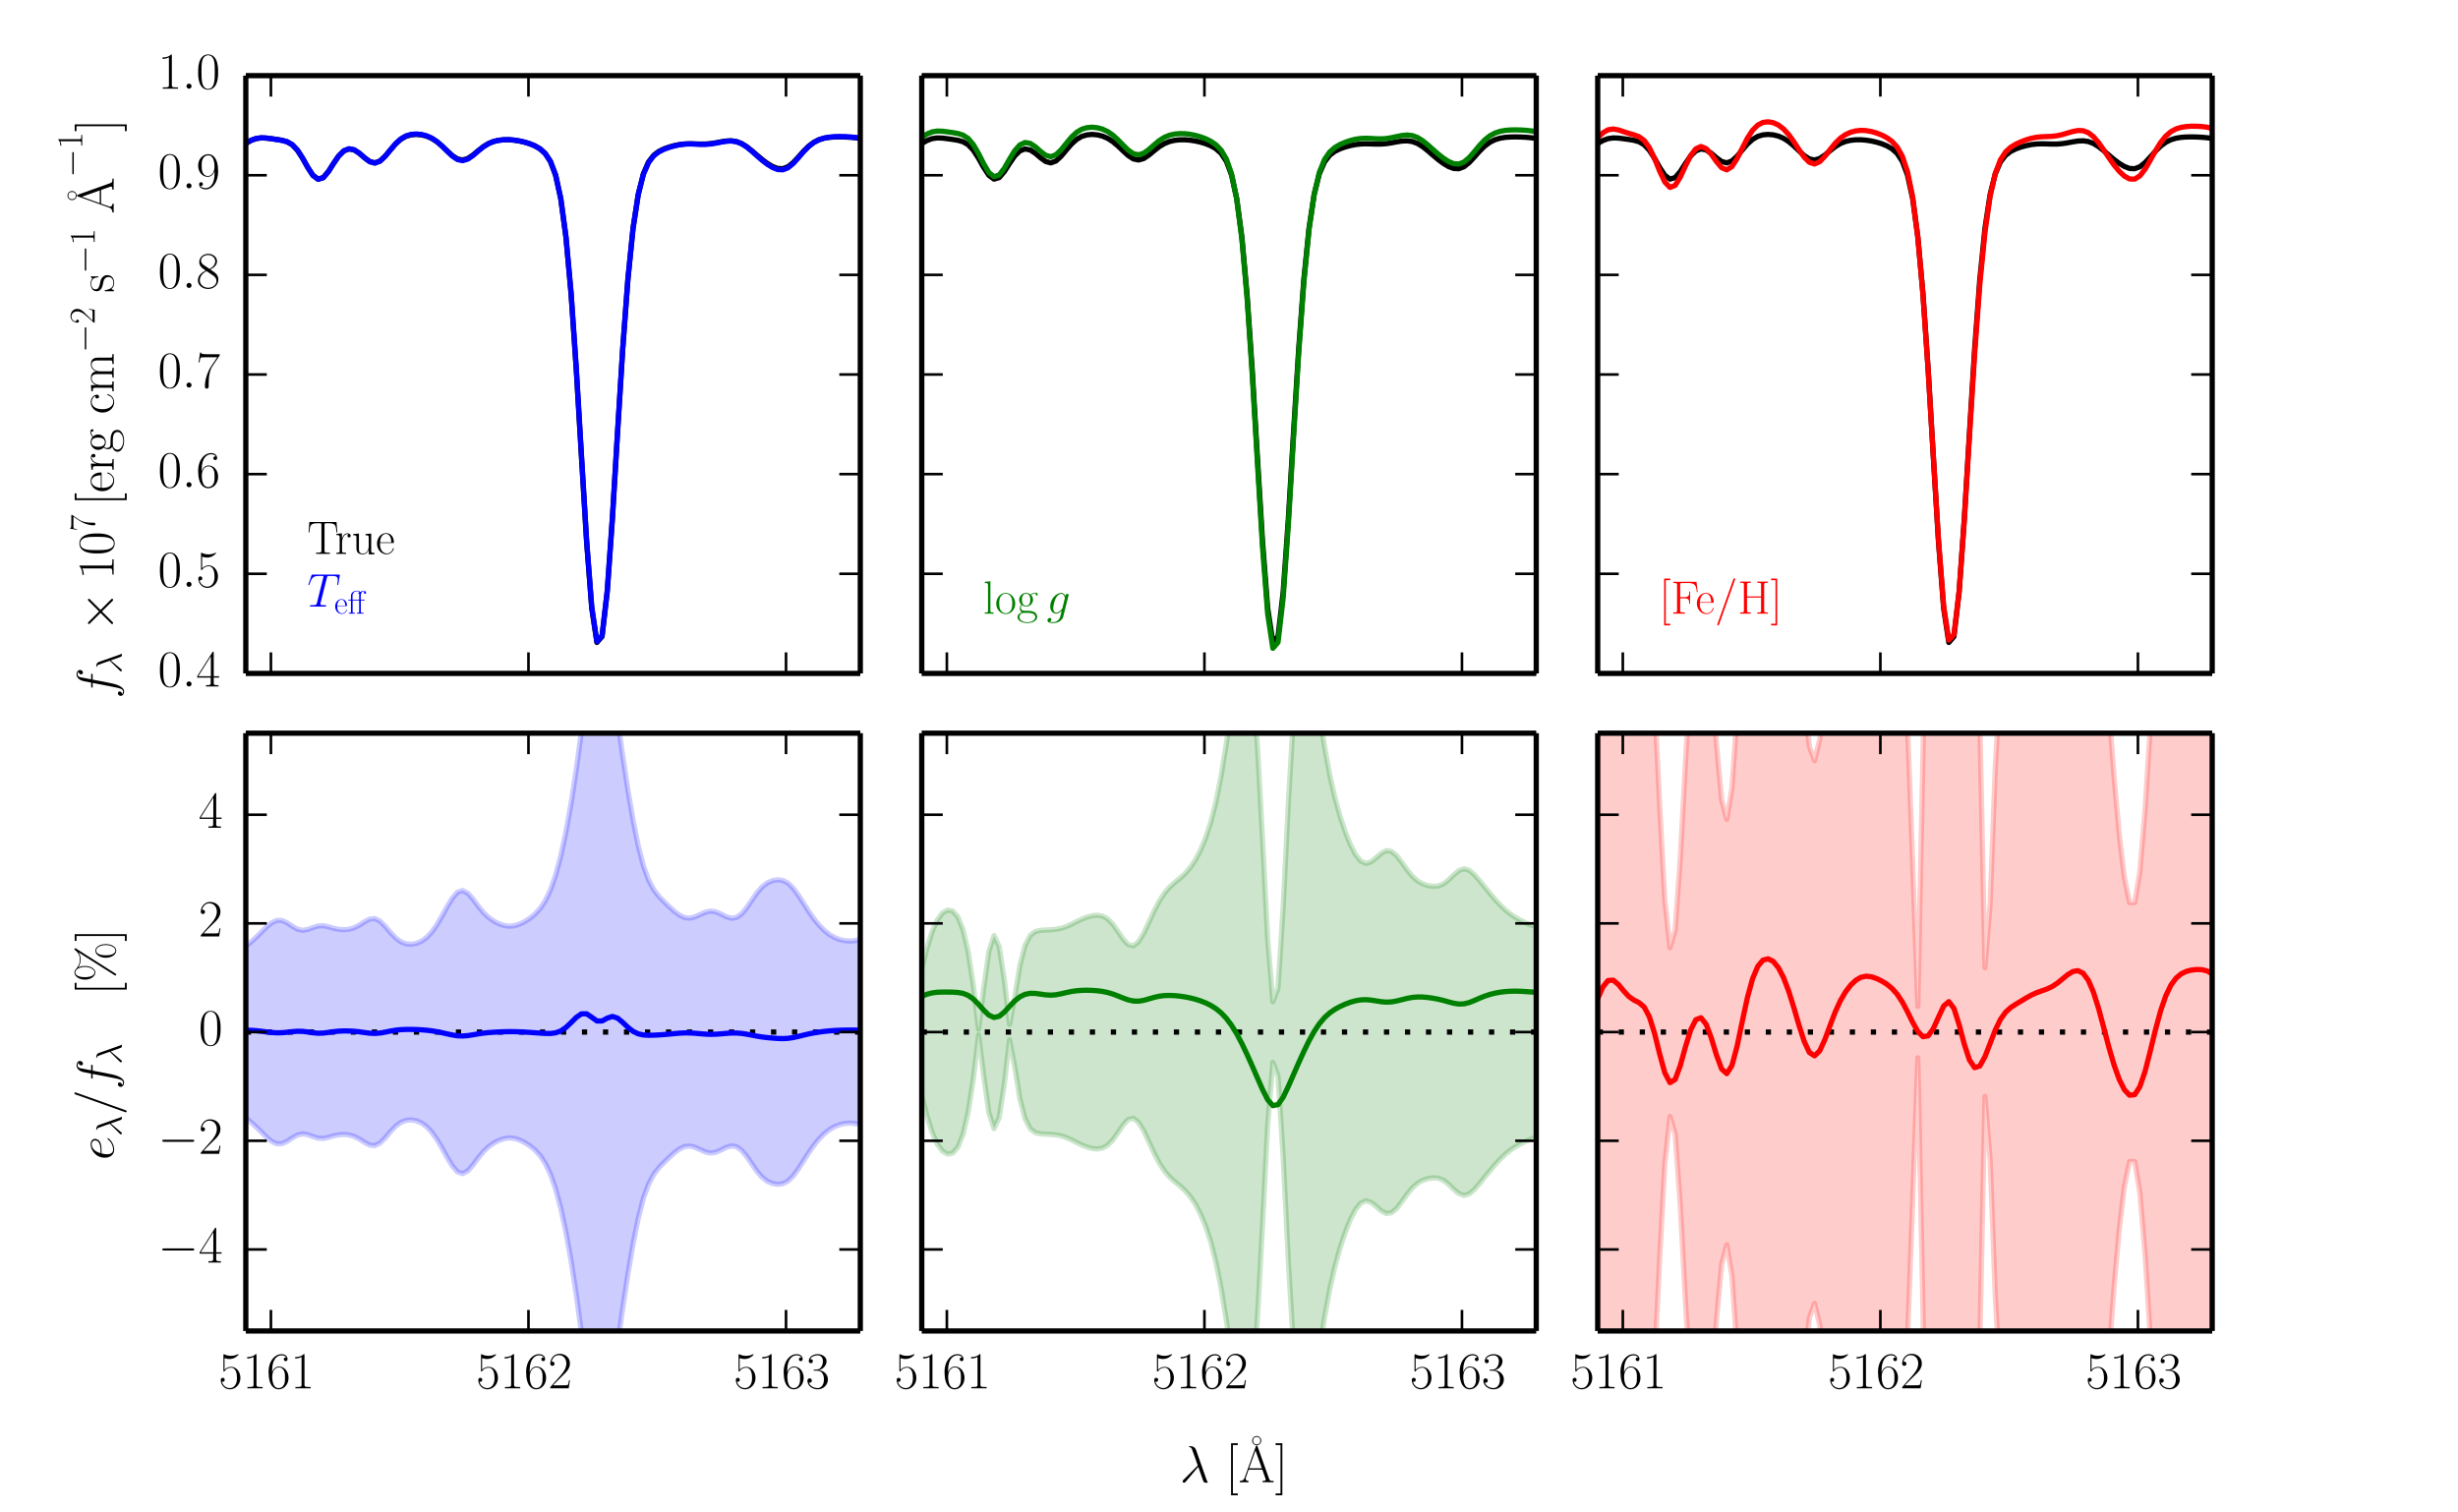 <?xml version="1.0" encoding="utf-8" standalone="no"?>
<!DOCTYPE svg PUBLIC "-//W3C//DTD SVG 1.1//EN"
  "http://www.w3.org/Graphics/SVG/1.1/DTD/svg11.dtd">
<!-- Created with matplotlib (http://matplotlib.org/) -->
<svg height="288pt" version="1.1" viewBox="0 0 468 288" width="468pt" xmlns="http://www.w3.org/2000/svg" xmlns:xlink="http://www.w3.org/1999/xlink">
 <defs>
  <style type="text/css">
*{stroke-linecap:butt;stroke-linejoin:round;}
  </style>
 </defs>
 <g id="figure_1">
  <g id="patch_1">
   <path d="
M0 288
L468 288
L468 0
L0 0
z
" style="fill:#ffffff;"/>
  </g>
  <g id="axes_1">
   <g id="patch_2">
    <path d="
M46.8 128.229
L163.8 128.229
L163.8 14.4
L46.8 14.4
z
" style="fill:#ffffff;"/>
   </g>
   <g id="line2d_1">
    <path clip-path="url(#p75d342a675)" d="
M46.8 27.326
L47.783 26.762
L48.766 26.399
L49.749 26.262
L50.732 26.296
L51.715 26.416
L52.698 26.555
L53.681 26.714
L54.664 26.991
L55.647 27.565
L56.63 28.606
L57.613 30.13
L58.596 31.884
L59.579 33.38
L60.562 34.106
L61.545 33.814
L62.528 32.665
L63.511 31.124
L64.494 29.701
L65.477 28.736
L66.46 28.359
L67.443 28.551
L68.426 29.188
L69.409 30.033
L70.392 30.753
L71.375 31.017
L72.358 30.654
L73.341 29.746
L74.325 28.566
L75.308 27.428
L76.291 26.542
L77.274 25.972
L78.257 25.68
L79.24 25.597
L80.223 25.679
L81.206 25.918
L82.189 26.339
L83.172 26.966
L84.156 27.791
L85.139 28.733
L86.122 29.628
L87.105 30.264
L88.088 30.466
L89.071 30.184
L90.054 29.526
L91.037 28.704
L92.02 27.931
L93.004 27.335
L93.987 26.941
L94.97 26.716
L95.953 26.616
L96.936 26.614
L97.919 26.695
L98.903 26.85
L99.886 27.073
L100.869 27.37
L101.852 27.769
L102.835 28.338
L103.818 29.226
L104.802 30.719
L105.785 33.327
L106.768 37.826
L107.751 45.15
L108.734 56.02
L109.718 70.376
L110.701 86.916
L111.684 103.107
L112.667 115.823
L113.651 122.334
L114.634 121.199
L115.617 112.713
L116.6 98.809
L117.583 82.416
L118.567 66.515
L119.55 53.242
L120.533 43.479
L121.516 37.022
L122.5 33.094
L123.483 30.837
L124.466 29.563
L125.45 28.82
L126.433 28.342
L127.416 27.995
L128.399 27.726
L129.383 27.53
L130.366 27.415
L131.349 27.381
L132.332 27.403
L133.316 27.435
L134.299 27.427
L135.282 27.347
L136.266 27.196
L137.249 27.011
L138.232 26.858
L139.216 26.812
L140.199 26.95
L141.182 27.319
L142.166 27.921
L143.149 28.698
L144.132 29.55
L145.116 30.377
L146.099 31.11
L147.082 31.701
L148.066 32.077
L149.049 32.126
L150.032 31.754
L151.016 30.969
L151.999 29.913
L152.983 28.805
L153.966 27.835
L154.949 27.101
L155.933 26.609
L156.916 26.312
L157.9 26.154
L158.883 26.084
L159.866 26.068
L160.85 26.088
L161.833 26.14
L162.817 26.228
L163.8 26.355" style="fill:none;stroke:#000000;stroke-linecap:square;"/>
   </g>
   <g id="line2d_2">
    <path clip-path="url(#p75d342a675)" d="
M46.8 27.267
L47.783 26.705
L48.766 26.354
L49.749 26.235
L50.732 26.291
L51.715 26.43
L52.698 26.579
L53.681 26.735
L54.664 26.997
L55.647 27.552
L56.63 28.58
L57.613 30.107
L58.596 31.881
L59.579 33.402
L60.562 34.142
L61.545 33.845
L62.528 32.676
L63.511 31.112
L64.494 29.671
L65.477 28.7
L66.46 28.324
L67.443 28.525
L68.426 29.179
L69.409 30.048
L70.392 30.789
L71.375 31.06
L72.358 30.685
L73.341 29.748
L74.325 28.534
L75.308 27.367
L76.291 26.463
L77.274 25.885
L78.257 25.592
L79.24 25.514
L80.223 25.605
L81.206 25.858
L82.189 26.298
L83.172 26.953
L84.156 27.811
L85.139 28.791
L86.122 29.721
L87.105 30.382
L88.088 30.592
L89.071 30.298
L90.054 29.613
L91.037 28.762
L92.02 27.965
L93.004 27.352
L93.987 26.946
L94.97 26.712
L95.953 26.605
L96.936 26.6
L97.919 26.682
L98.903 26.842
L99.886 27.074
L100.869 27.381
L101.852 27.79
L102.835 28.372
L103.818 29.27
L104.802 30.764
L105.785 33.351
L106.768 37.792
L107.751 45.016
L108.734 55.761
L109.718 70.015
L110.701 86.523
L111.684 102.768
L112.667 115.582
L113.651 122.167
L114.634 121.03
L115.617 112.479
L116.6 98.506
L117.583 82.104
L118.567 66.27
L119.55 53.111
L120.533 43.458
L121.516 37.076
L122.5 33.186
L123.483 30.938
L124.466 29.663
L125.45 28.912
L126.433 28.423
L127.416 28.061
L128.399 27.775
L129.383 27.565
L130.366 27.443
L131.349 27.41
L132.332 27.442
L133.316 27.489
L134.299 27.494
L135.282 27.421
L136.266 27.266
L137.249 27.07
L138.232 26.901
L139.216 26.844
L140.199 26.981
L141.182 27.363
L142.166 27.989
L143.149 28.798
L144.132 29.682
L145.116 30.534
L146.099 31.286
L147.082 31.892
L148.066 32.279
L149.049 32.333
L150.032 31.953
L151.016 31.144
L151.999 30.052
L152.983 28.904
L153.966 27.896
L154.949 27.129
L155.933 26.609
L156.916 26.291
L157.9 26.115
L158.883 26.033
L159.866 26.009
L160.85 26.024
L161.833 26.074
L162.817 26.164
L163.8 26.296" style="fill:none;stroke:#0000ff;stroke-linecap:square;"/>
   </g>
   <g id="matplotlib.axis_1">
    <g id="xtick_1">
     <g id="line2d_3">
      <defs>
       <path d="
M0 0
L0 -4" id="mc7db9fdffb" style="stroke:#000000;stroke-width:0.5;"/>
      </defs>
      <g>
       <use style="stroke:#000000;stroke-width:0.5;" x="51.582" xlink:href="#mc7db9fdffb" y="128.229"/>
      </g>
     </g>
     <g id="line2d_4">
      <defs>
       <path d="
M0 0
L0 4" id="m5a7d422ac3" style="stroke:#000000;stroke-width:0.5;"/>
      </defs>
      <g>
       <use style="stroke:#000000;stroke-width:0.5;" x="51.582" xlink:href="#m5a7d422ac3" y="14.4"/>
      </g>
     </g>
    </g>
    <g id="xtick_2">
     <g id="line2d_5">
      <g>
       <use style="stroke:#000000;stroke-width:0.5;" x="100.62" xlink:href="#mc7db9fdffb" y="128.229"/>
      </g>
     </g>
     <g id="line2d_6">
      <g>
       <use style="stroke:#000000;stroke-width:0.5;" x="100.62" xlink:href="#m5a7d422ac3" y="14.4"/>
      </g>
     </g>
    </g>
    <g id="xtick_3">
     <g id="line2d_7">
      <g>
       <use style="stroke:#000000;stroke-width:0.5;" x="149.658" xlink:href="#mc7db9fdffb" y="128.229"/>
      </g>
     </g>
     <g id="line2d_8">
      <g>
       <use style="stroke:#000000;stroke-width:0.5;" x="149.658" xlink:href="#m5a7d422ac3" y="14.4"/>
      </g>
     </g>
    </g>
   </g>
   <g id="matplotlib.axis_2">
    <g id="ytick_1">
     <g id="line2d_9">
      <defs>
       <path d="
M0 0
L4 0" id="md7965d1ba0" style="stroke:#000000;stroke-width:0.5;"/>
      </defs>
      <g>
       <use style="stroke:#000000;stroke-width:0.5;" x="46.8" xlink:href="#md7965d1ba0" y="128.229"/>
      </g>
     </g>
     <g id="line2d_10">
      <defs>
       <path d="
M0 0
L-4 0" id="md9a1c1a7cd" style="stroke:#000000;stroke-width:0.5;"/>
      </defs>
      <g>
       <use style="stroke:#000000;stroke-width:0.5;" x="163.8" xlink:href="#md9a1c1a7cd" y="128.229"/>
      </g>
     </g>
     <g id="text_1">
      <!-- $0.4$ -->
      <defs>
       <path d="
M33.594 64.328
C33.594 66.406 33.5 66.5 31.703 66.5
L2 19.594
L2 17
L27.797 17
L27.797 7.141
C27.797 3.5 27.594 2.5 20.594 2.5
L18.703 2.5
L18.703 0
C21.906 0 27.297 0 30.703 0
C34.094 0 39.5 0 42.703 0
L42.703 2.5
L40.797 2.5
C33.797 2.5 33.594 3.5 33.594 7.141
L33.594 17
L43.797 17
L43.797 19.594
L33.594 19.594
z

M28.094 57.766
L28.094 19.594
L4 19.594
z
" id="CMR17-52"/>
       <path d="
M18.406 4.797
C18.406 7.688 16 9.672 13.594 9.672
C10.703 9.672 8.703 7.281 8.703 4.891
C8.703 2 11.094 0 13.5 0
C16.406 0 18.406 2.391 18.406 4.797" id="CMMI12-58"/>
       <path d="
M42 31.641
C42 37.75 41.906 48.125 37.703 56.109
C34 63.109 28.094 65.594 22.906 65.594
C18.094 65.594 12 63.406 8.203 56.203
C4.203 48.719 3.797 39.438 3.797 31.641
C3.797 25.953 3.906 17.281 7 9.672
C11.297 -0.609 19 -2 22.906 -2
C27.5 -2 34.5 -0.109 38.594 9.375
C41.594 16.281 42 24.359 42 31.641
M22.906 -0.406
C16.5 -0.406 12.703 5.078 11.297 12.688
C10.203 18.562 10.203 27.156 10.203 32.75
C10.203 40.438 10.203 46.828 11.5 52.922
C13.406 61.391 19 64 22.906 64
C27 64 32.297 61.297 34.203 53.125
C35.5 47.438 35.594 40.734 35.594 32.75
C35.594 26.25 35.594 18.266 34.406 12.375
C32.297 1.484 26.406 -0.406 22.906 -0.406" id="CMR17-48"/>
      </defs>
      <g transform="translate(30.07 130.719)scale(0.1 -0.1)">
       <use transform="scale(0.996)" xlink:href="#CMR17-48"/>
       <use transform="translate(45.69 0.0)scale(0.996)" xlink:href="#CMMI12-58"/>
       <use transform="translate(72.788 0.0)scale(0.996)" xlink:href="#CMR17-52"/>
      </g>
     </g>
    </g>
    <g id="ytick_2">
     <g id="line2d_11">
      <g>
       <use style="stroke:#000000;stroke-width:0.5;" x="46.8" xlink:href="#md7965d1ba0" y="109.257"/>
      </g>
     </g>
     <g id="line2d_12">
      <g>
       <use style="stroke:#000000;stroke-width:0.5;" x="163.8" xlink:href="#md9a1c1a7cd" y="109.257"/>
      </g>
     </g>
     <g id="text_2">
      <!-- $0.5$ -->
      <defs>
       <path d="
M11.406 57.688
C12.406 57.281 16.5 56 20.703 56
C30 56 35.094 61.016 38 63.922
C38 64.734 38 65.25 37.406 65.25
C37.297 65.25 37.094 65.25 36.297 64.828
C32.797 63.312 28.703 62.078 23.703 62.078
C20.703 62.078 16.203 62.5 11.297 64.734
C10.203 65.25 10 65.25 9.906 65.25
C9.406 65.25 9.297 65.141 9.297 63.156
L9.297 34.281
C9.297 32.5 9.297 32 10.297 32
C10.797 32 11 32.203 11.5 32.906
C14.703 37.484 19.094 39.406 24.094 39.406
C27.594 39.406 35.094 37.219 35.094 20.141
C35.094 16.953 35.094 11.172 32.094 6.578
C29.594 2.484 25.703 0.391 21.406 0.391
C14.797 0.391 8.094 5 6.297 12.719
C6.703 12.609 7.5 12.422 7.906 12.422
C9.203 12.422 11.703 13.125 11.703 16.219
C11.703 18.906 9.797 20 7.906 20
C5.594 20 4.094 18.594 4.094 15.797
C4.094 7.094 11 -2 21.594 -2
C31.906 -2 41.703 6.875 41.703 19.75
C41.703 31.719 33.906 41 24.203 41
C19.094 41 14.797 39.094 11.406 35.453
z
" id="CMR17-53"/>
      </defs>
      <g transform="translate(30.07 111.748)scale(0.1 -0.1)">
       <use transform="scale(0.996)" xlink:href="#CMR17-48"/>
       <use transform="translate(45.69 0.0)scale(0.996)" xlink:href="#CMMI12-58"/>
       <use transform="translate(72.788 0.0)scale(0.996)" xlink:href="#CMR17-53"/>
      </g>
     </g>
    </g>
    <g id="ytick_3">
     <g id="line2d_13">
      <g>
       <use style="stroke:#000000;stroke-width:0.5;" x="46.8" xlink:href="#md7965d1ba0" y="90.286"/>
      </g>
     </g>
     <g id="line2d_14">
      <g>
       <use style="stroke:#000000;stroke-width:0.5;" x="163.8" xlink:href="#md9a1c1a7cd" y="90.286"/>
      </g>
     </g>
     <g id="text_3">
      <!-- $0.6$ -->
      <defs>
       <path d="
M10.594 34
C10.594 57.656 21.797 63 28.297 63
C30.406 63 35.5 62.641 37.5 59
C35.906 59 32.906 59 32.906 55.516
C32.906 52.828 35.094 51.922 36.5 51.922
C37.406 51.922 40.094 52.312 40.094 55.625
C40.094 61.781 35.094 65.297 28.203 65.297
C16.297 65.297 3.797 52.969 3.797 31
C3.797 3.953 15.094 -2 23.094 -2
C32.797 -2 42 6.672 42 20.047
C42 32.516 33.906 41.594 23.703 41.594
C17.594 41.594 13.094 37.609 10.594 30.625
z

M23.094 0.391
C10.797 0.391 10.797 18.75 10.797 22.438
C10.797 29.625 14.203 40 23.5 40
C25.203 40 30.094 40 33.406 33.125
C35.203 29.219 35.203 25.141 35.203 20.141
C35.203 14.75 35.203 10.781 33.094 6.781
C30.906 2.672 27.703 0.391 23.094 0.391" id="CMR17-54"/>
      </defs>
      <g transform="translate(30.07 92.776)scale(0.1 -0.1)">
       <use transform="scale(0.996)" xlink:href="#CMR17-48"/>
       <use transform="translate(45.69 0.0)scale(0.996)" xlink:href="#CMMI12-58"/>
       <use transform="translate(72.788 0.0)scale(0.996)" xlink:href="#CMR17-54"/>
      </g>
     </g>
    </g>
    <g id="ytick_4">
     <g id="line2d_15">
      <g>
       <use style="stroke:#000000;stroke-width:0.5;" x="46.8" xlink:href="#md7965d1ba0" y="71.314"/>
      </g>
     </g>
     <g id="line2d_16">
      <g>
       <use style="stroke:#000000;stroke-width:0.5;" x="163.8" xlink:href="#md9a1c1a7cd" y="71.314"/>
      </g>
     </g>
     <g id="text_4">
      <!-- $0.7$ -->
      <defs>
       <path d="
M45.094 61.578
L45.094 63.766
L21.594 63.766
C9.906 63.766 9.703 65.078 9.297 67
L7.5 67
L4.594 48.344
L6.406 48.344
C6.703 50.234 7.406 55.312 8.594 57.203
C9.203 58 16.594 58 18.297 58
L40.297 58
L29.203 41.578
C21.797 30.531 16.703 15.609 16.703 2.578
C16.703 1.391 16.703 -2 20.297 -2
C23.906 -2 23.906 1.391 23.906 2.672
L23.906 7.266
C23.906 23.562 26.703 34.312 31.297 41.188
z
" id="CMR17-55"/>
      </defs>
      <g transform="translate(30.07 73.805)scale(0.1 -0.1)">
       <use transform="scale(0.996)" xlink:href="#CMR17-48"/>
       <use transform="translate(45.69 0.0)scale(0.996)" xlink:href="#CMMI12-58"/>
       <use transform="translate(72.788 0.0)scale(0.996)" xlink:href="#CMR17-55"/>
      </g>
     </g>
    </g>
    <g id="ytick_5">
     <g id="line2d_17">
      <g>
       <use style="stroke:#000000;stroke-width:0.5;" x="46.8" xlink:href="#md7965d1ba0" y="52.343"/>
      </g>
     </g>
     <g id="line2d_18">
      <g>
       <use style="stroke:#000000;stroke-width:0.5;" x="163.8" xlink:href="#md9a1c1a7cd" y="52.343"/>
      </g>
     </g>
     <g id="text_5">
      <!-- $0.8$ -->
      <defs>
       <path d="
M27.203 35.375
C33.5 38.562 39.906 43.328 39.906 50.984
C39.906 60.031 31.094 65.297 23 65.297
C13.906 65.297 5.906 58.734 5.906 49.688
C5.906 47.203 6.5 42.922 10.406 39.141
C11.406 38.156 15.594 35.172 18.297 33.281
C13.797 30.984 3.297 25.531 3.297 14.594
C3.297 4.359 13.094 -2 22.797 -2
C33.5 -2 42.5 5.656 42.5 15.797
C42.5 24.844 36.406 29.031 32.406 31.703
z

M14.094 44.125
C13.297 44.625 9.297 47.703 9.297 52.375
C9.297 58.438 15.594 63 22.797 63
C30.703 63 36.5 57.453 36.5 50.984
C36.5 41.734 26.094 36.469 25.594 36.469
C25.5 36.469 25.406 36.469 24.594 37.078
z

M32.5 23.734
C34 22.641 38.797 19.375 38.797 13.297
C38.797 5.953 31.406 0.391 23 0.391
C13.906 0.391 7 6.844 7 14.688
C7 22.547 13.094 29.094 20 32.188
z
" id="CMR17-56"/>
      </defs>
      <g transform="translate(30.07 54.834)scale(0.1 -0.1)">
       <use transform="scale(0.996)" xlink:href="#CMR17-48"/>
       <use transform="translate(45.69 0.0)scale(0.996)" xlink:href="#CMMI12-58"/>
       <use transform="translate(72.788 0.0)scale(0.996)" xlink:href="#CMR17-56"/>
      </g>
     </g>
    </g>
    <g id="ytick_6">
     <g id="line2d_19">
      <g>
       <use style="stroke:#000000;stroke-width:0.5;" x="46.8" xlink:href="#md7965d1ba0" y="33.371"/>
      </g>
     </g>
     <g id="line2d_20">
      <g>
       <use style="stroke:#000000;stroke-width:0.5;" x="163.8" xlink:href="#md9a1c1a7cd" y="33.371"/>
      </g>
     </g>
     <g id="text_6">
      <!-- $0.9$ -->
      <defs>
       <path d="
M35.203 29.125
C35.203 7.25 26.094 0.484 18.594 0.484
C16.297 0.484 10.703 0.484 8.406 4.594
C11 4.188 12.906 5.578 12.906 8.094
C12.906 10.812 10.703 11.703 9.297 11.703
C8.406 11.703 5.703 11.297 5.703 7.906
C5.703 1.109 11.594 -2 18.797 -2
C30.297 -2 42 10.531 42 32.391
C42 59.641 30.797 65.297 23.203 65.297
C13.297 65.297 3.797 56.688 3.797 43.406
C3.797 31.109 11.906 22 22.094 22
C30.5 22 34.203 29.734 35.203 33
z

M22.297 23.594
C19.594 23.594 15.797 24.094 12.703 30.031
C10.594 33.891 10.594 38.453 10.594 43.297
C10.594 49.156 10.594 53.203 13.406 57.562
C14.797 59.641 17.406 63 23.203 63
C35 63 35 45.078 35 41.125
C35 34.094 31.797 23.594 22.297 23.594" id="CMR17-57"/>
      </defs>
      <g transform="translate(30.07 35.862)scale(0.1 -0.1)">
       <use transform="scale(0.996)" xlink:href="#CMR17-48"/>
       <use transform="translate(45.69 0.0)scale(0.996)" xlink:href="#CMMI12-58"/>
       <use transform="translate(72.788 0.0)scale(0.996)" xlink:href="#CMR17-57"/>
      </g>
     </g>
    </g>
    <g id="ytick_7">
     <g id="line2d_21">
      <g>
       <use style="stroke:#000000;stroke-width:0.5;" x="46.8" xlink:href="#md7965d1ba0" y="14.4"/>
      </g>
     </g>
     <g id="line2d_22">
      <g>
       <use style="stroke:#000000;stroke-width:0.5;" x="163.8" xlink:href="#md9a1c1a7cd" y="14.4"/>
      </g>
     </g>
     <g id="text_7">
      <!-- $1.0$ -->
      <defs>
       <path d="
M26.594 63.312
C26.594 65.406 26.5 65.5 25.094 65.5
C21.203 61.188 15.297 59.797 9.703 59.797
C9.406 59.797 8.906 59.797 8.797 59.609
C8.703 59.391 8.703 59.172 8.703 57
C11.797 57 17 57.594 21 59.984
L21 7.203
C21 3.688 20.797 2.5 12.203 2.5
L9.203 2.5
L9.203 0
C14 0 19 0 23.797 0
C28.594 0 33.594 0 38.406 0
L38.406 2.5
L35.406 2.5
C26.797 2.5 26.594 3.594 26.594 7.156
z
" id="CMR17-49"/>
      </defs>
      <g transform="translate(30.07 16.891)scale(0.1 -0.1)">
       <use transform="scale(0.996)" xlink:href="#CMR17-49"/>
       <use transform="translate(45.69 0.0)scale(0.996)" xlink:href="#CMMI12-58"/>
       <use transform="translate(72.788 0.0)scale(0.996)" xlink:href="#CMR17-48"/>
      </g>
     </g>
    </g>
    <g id="text_8">
     <!-- $f_\lambda\, \times 10^{7}\, [\textrm{erg}\;\textrm{cm}^{-2}\;\textrm{s}^{-1}\;\textrm{\AA}^{-1}]$ -->
     <defs>
      <path d="
M67.594 30.203
C67.594 35.188 66.703 43.594 54.797 43.594
C48 43.594 43.297 39 41.5 33.594
L41.406 33.594
C40.203 41.797 34.297 43.594 28.703 43.594
C20.797 43.594 16.703 37.562 15.203 33.594
L15.094 33.594
L15.094 43.594
L3.297 42.5
L3.297 39.906
C9.203 39.906 10.094 39.297 10.094 34.5
L10.094 6.688
C10.094 2.875 9.703 2.391 3.297 2.391
L3.297 -0.203
C5.703 0 10.094 0 12.703 0
C15.297 0 19.797 0 22.203 -0.203
L22.203 2.391
C15.797 2.391 15.406 2.781 15.406 6.688
L15.406 25.906
C15.406 35.109 21 42 28 42
C35.406 42 36.203 35.406 36.203 30.594
L36.203 6.688
C36.203 2.875 35.797 2.391 29.406 2.391
L29.406 -0.203
C31.797 0 36.203 0 38.797 0
C41.406 0 45.906 0 48.297 -0.203
L48.297 2.391
C41.906 2.391 41.5 2.781 41.5 6.688
L41.5 25.906
C41.5 35.109 47.094 42 54.094 42
C61.5 42 62.297 35.406 62.297 30.594
L62.297 6.688
C62.297 2.875 61.906 2.391 55.5 2.391
L55.5 -0.203
C57.906 0 62.297 0 64.906 0
C67.5 0 72 0 74.406 -0.203
L74.406 2.391
C68 2.391 67.594 2.781 67.594 6.688
z
" id="CMR17-109"/>
      <path d="
M44.594 40.094
C46.594 40.094 47.406 40.094 47.406 42
C47.406 43 46.594 43 44.797 43
L36.703 43
C38.594 53.578 40 60.891 40.797 64.172
C41.406 66.641 43.5 69 46.094 69
C48.203 69 50.297 68.094 51.297 67.156
C47.406 66.75 46.203 63.781 46.203 62.016
C46.203 59.953 47.703 58.734 49.594 58.734
C51.594 58.734 54.594 60.469 54.594 64.359
C54.594 68.641 50.406 71 46 71
C41.703 71 37.5 67.719 35.5 63.719
C33.703 60.125 32.703 56.438 30.406 43
L23.703 43
C21.797 43 20.797 43 20.797 41.203
C20.797 40.094 21.406 40.094 23.406 40.094
L29.797 40.094
C28 30.875 23.906 8.469 21.594 -2.141
C19.906 -10.766 18.406 -18 13.406 -18
C13.094 -18 10.203 -18 8.406 -16.109
C13.5 -15.703 13.5 -11.344 13.5 -11.25
C13.5 -9.266 12 -8.078 10.094 -8.078
C8.094 -8.078 5.094 -9.766 5.094 -13.547
C5.094 -17.812 9.5 -20 13.406 -20
C23.594 -20 27.797 -1.844 28.906 3.109
C30.703 10.75 35.594 37.125 36.094 40.094
z
" id="CMMI12-102"/>
      <path d="
M11.094 18.188
C13 16.688 16.297 15 20.297 15
C28.203 15 35 21.203 35 29.5
C35 32.094 34.203 36.094 31.203 39.203
C34 42.062 38.094 43 40.406 43
C40.797 43 41.406 43 41.906 42.766
C41.5 42.672 40.594 42.281 40.594 40.734
C40.594 39.484 41.5 38.609 42.797 38.609
C44.297 38.609 45.094 39.578 45.094 40.844
C45.094 42.672 43.594 44.594 40.406 44.594
C36.406 44.594 32.906 42.781 30.094 40.312
C27.094 43.016 23.5 44 20.297 44
C12.406 44 5.594 37.797 5.594 29.5
C5.594 23.781 8.906 20.188 9.906 19.188
C6.906 15.688 6.906 11.609 6.906 11.109
C6.906 8.516 7.906 4.719 11.297 2.625
C6.094 1.328 2 -2.641 2 -7.594
C2 -14.734 11.5 -20 22.906 -20
C33.906 -20 43.797 -14.938 43.797 -7.484
C43.797 6 29 6 21.297 6
C19 6 14.906 6 14.406 6.109
C11.297 6.609 9.203 9.406 9.203 12.891
C9.203 13.781 9.203 16 11.094 18.188
M20.297 16.688
C11.5 16.688 11.5 27.5 11.5 29.516
C11.5 31.5 11.5 42.312 20.297 42.312
C29.094 42.312 29.094 31.5 29.094 29.516
C29.094 27.5 29.094 16.688 20.297 16.688
M22.906 -18.297
C12.906 -18.297 6 -13.047 6 -7.594
C6 -4.516 7.703 -1.641 9.906 -0.062
C12.406 1.625 13.406 1.625 20.203 1.625
C28.406 1.625 39.797 1.625 39.797 -7.594
C39.797 -13.047 32.906 -18.297 22.906 -18.297" id="CMR17-103"/>
      <path d="
M14.297 74.484
L1.406 74.484
L1.406 71
L10.797 71
L10.797 -21.516
L1.406 -21.516
L1.406 -25
L14.297 -25
z
" id="CMR17-93"/>
      <path d="
M23.5 -25
L23.5 -21.516
L14.094 -21.516
L14.094 71
L23.5 71
L23.5 74.484
L10.594 74.484
L10.594 -25
z
" id="CMR17-91"/>
      <path d="
M38.094 23
C38.5 23.406 38.5 23.609 38.5 24.625
C38.5 34.969 33.094 44 21.703 44
C11.094 44 2.703 33.891 2.703 21.609
C2.703 8.609 12.203 -1 22.797 -1
C34 -1 38.406 9.469 38.406 11.547
C38.406 12.25 37.797 12.25 37.594 12.25
C36.906 12.25 36.797 12.047 36.406 10.875
C34.203 4.141 28.703 0.797 23.5 0.797
C19.203 0.797 14.906 3.172 12.203 7.5
C9.094 12.547 9.094 18.375 9.094 23
z

M9.203 24.5
C9.906 39.141 17.594 42.406 21.594 42.406
C28.406 42.406 33 35.891 33.094 24.5
z
" id="CMR17-101"/>
      <path d="
M41.703 15.453
L39.906 15.453
C38.906 8.375 38.094 7.172 37.703 6.562
C37.203 5.766 30 5.766 28.594 5.766
L9.406 5.766
C13 9.672 20 16.75 28.5 24.953
C34.594 30.734 41.703 37.531 41.703 47.422
C41.703 59.219 32.297 66 21.797 66
C10.797 66 4.094 56.312 4.094 47.344
C4.094 43.438 7 42.938 8.203 42.938
C9.203 42.938 12.203 43.547 12.203 47.031
C12.203 50.109 9.594 51 8.203 51
C7.594 51 7 50.906 6.594 50.703
C8.5 59.219 14.297 63.406 20.406 63.406
C29.094 63.406 34.797 56.516 34.797 47.422
C34.797 38.734 29.703 31.25 24 24.75
L4.094 2.281
L4.094 0
L39.297 0
z
" id="CMR17-50"/>
      <path d="
M34.906 35
C33 35 30.203 35 30.203 31.516
C30.203 28.719 32.5 27.922 33.797 27.922
C34.5 27.922 37.406 28.234 37.406 31.625
C37.406 38.547 30.594 43.797 22.906 43.797
C12.297 43.797 3.297 34.031 3.297 21.297
C3.297 8.062 12.703 -1 22.906 -1
C35.297 -1 38.406 10.594 38.406 11.688
C38.406 12.094 38.297 12.391 37.594 12.391
C36.906 12.391 36.797 12.297 36.406 10.984
C33.797 2.812 28.094 0.797 23.797 0.797
C17.406 0.797 9.703 6.672 9.703 21.391
C9.703 36.531 17.094 42 23 42
C26.906 42 32.703 40.203 34.906 35" id="CMR17-99"/>
      <path d="
M15 23.391
C15 33 19.094 42 26.594 42
C27.297 42 28 41.906 28.703 41.594
C28.703 41.594 26.5 40.891 26.5 38.312
C26.5 35.906 28.406 34.906 29.906 34.906
C31.094 34.906 33.297 35.609 33.297 38.406
C33.297 41.609 30.094 43.594 26.703 43.594
C19.094 43.594 15.797 36.203 14.797 32.703
L14.703 32.703
L14.703 43.594
L3.094 42.5
L3.094 39.906
C9 39.906 9.906 39.297 9.906 34.5
L9.906 6.688
C9.906 2.875 9.5 2.391 3.094 2.391
L3.094 -0.203
C5.5 0 10.094 0 12.703 0
C15.594 0 20.703 0 23.406 -0.203
L23.406 2.391
C16.203 2.391 15 2.391 15 6.875
z
" id="CMR17-114"/>
      <path d="
M65.906 23
C67.594 23 69.406 23 69.406 25
C69.406 27 67.594 27 65.906 27
L11.797 27
C10.094 27 8.297 27 8.297 25
C8.297 23 10.094 23 11.797 23
z
" id="CMSY10-0"/>
      <path d="
M38.906 27.891
L18.906 47.797
C17.703 49 17.5 49.188 16.703 49.188
C15.703 49.188 14.703 48.297 14.703 47.188
C14.703 46.5 14.906 46.297 16 45.188
L36 25.094
L16 5
C14.906 3.891 14.703 3.688 14.703 3
C14.703 1.891 15.703 1 16.703 1
C17.5 1 17.703 1.188 18.906 2.391
L38.797 22.297
L59.5 1.594
C59.703 1.5 60.406 1 61 1
C62.203 1 63 1.891 63 3
C63 3.188 63 3.594 62.703 4.094
C62.594 4.297 46.703 20 41.703 25.094
L60 43.391
C60.5 44 62 45.297 62.5 45.891
C62.594 46.094 63 46.5 63 47.188
C63 48.297 62.203 49.188 61 49.188
C60.203 49.188 59.797 48.797 58.703 47.688
z
" id="CMSY10-2"/>
      <path d="
M43.297 61.812
C43.297 66.797 39.297 70.594 34.594 70.594
C29.906 70.594 25.906 66.797 25.906 61.812
C25.906 56.797 29.906 53 34.594 53
C39.297 53 43.297 56.797 43.297 61.812
M34.594 54.594
C30.406 54.594 27.703 57.188 27.703 61.812
C27.703 66.5 30.5 69 34.594 69
C38.797 69 41.5 66.406 41.5 61.812
C41.5 57.094 38.703 54.594 34.594 54.594" id="CMR17-23"/>
      <path d="
M30.906 42.109
C30.906 43.906 30.797 44 30.203 44
C29.797 44 29.703 43.906 28.5 42.422
C28.203 42.016 27.297 41.016 27 40.625
C23.797 44 19.297 44 17.594 44
C6.5 44 2.5 38.172 2.5 32.375
C2.5 23.344 12.703 21.25 15.594 20.641
C21.906 19.344 24.094 18.938 26.203 17.125
C27.5 15.938 29.703 13.734 29.703 10.125
C29.703 5.906 27.297 0.5 18.094 0.5
C9.406 0.5 6.297 7.062 4.5 15.828
C4.203 17.219 4.203 17.328 3.406 17.328
C2.594 17.328 2.5 17.219 2.5 15.234
L2.5 0.891
C2.5 -0.891 2.594 -1 3.203 -1
C3.703 -1 3.797 -0.891 4.297 -0.094
C4.906 0.797 6.406 3.188 7 4.188
C9 1.547 12.5 -1 18.094 -1
C28 -1 33.297 4.406 33.297 12.234
C33.297 17.344 30.594 20.062 29.297 21.25
C26.297 24.375 22.797 25.062 18.594 25.859
C13.094 27.078 6.094 28.469 6.094 34.594
C6.094 37.188 7.5 42.719 17.594 42.719
C28.297 42.719 28.906 32.75 29.094 29.562
C29.203 29.078 29.703 28.969 30 28.969
C30.906 28.969 30.906 29.281 30.906 30.969
z
" id="CMR17-115"/>
      <path d="
M30.906 61.953
C28.406 69 20.5 69 19.203 69
C18.594 69 17.5 69 17.5 68
C17.5 67.219 18.094 67.109 18.594 67.016
C20.094 66.812 21.297 66.609 22.906 63.75
C23.906 61.859 34.203 32.172 34.203 31.969
C34.203 31.875 34.094 31.766 33.297 30.969
L7.297 4.859
C6.094 3.656 5.297 2.859 5.297 1.594
C5.297 0.188 6.5 -1 8.094 -1
C8.5 -1 9.594 -0.797 10.203 -0.203
C11.797 1.281 26.094 18.656 35.203 29.391
C37.797 21.609 41 12.453 44.094 4.078
C44.594 2.594 45.094 1.188 46.5 -0.094
C47.5 -1 47.703 -1 50.5 -1
L52.406 -1
C52.797 -1 53.5 -1 53.5 -0.172
C53.5 0.266 53.406 0.359 53 0.781
C52.094 1.875 51.406 3.656 51 4.844
z
" id="CMMI12-21"/>
      <path d="
M36.297 68.406
C35.797 69.703 35.594 70 34.594 70
C33.594 70 33.406 69.703 32.906 68.406
L11.703 8.844
C9.797 3.484 5.797 2.391 2.297 2.391
L2.297 -0.203
C4.094 0 8.094 0 10 0
C12.5 0 16.5 0 18.906 -0.203
L18.906 2.391
C14.203 2.391 13.5 5.641 13.5 6.859
C13.5 7.766 13.703 8.281 13.906 8.891
L19.203 24
L45.406 24
L51.406 6.906
C51.906 5.703 51.906 5.5 51.906 5.109
C51.906 2.391 47.594 2.391 45.703 2.391
L45.703 0
C48.594 0 53.797 0 56.906 0
C59.5 0 64.5 0 66.906 -0.203
L66.906 2.391
C61.594 2.391 59.797 2.391 58.5 6.047
z

M32.297 60.531
L44.5 26.594
L20.094 26.594
z
" id="CMR17-65"/>
     </defs>
     <g transform="translate(23.133 133.013)rotate(-90.0)scale(0.1 -0.1)">
      <use transform="translate(0.0 14.944)scale(0.996)" xlink:href="#CMMI12-102"/>
      <use transform="translate(48.083 0.0)scale(0.697)" xlink:href="#CMMI12-21"/>
      <use transform="translate(127.158 14.944)scale(0.996)" xlink:href="#CMSY10-2"/>
      <use transform="translate(226.784 14.944)scale(0.996)" xlink:href="#CMR17-49"/>
      <use transform="translate(272.475 14.944)scale(0.996)" xlink:href="#CMR17-48"/>
      <use transform="translate(318.165 51.098)scale(0.697)" xlink:href="#CMR17-55"/>
      <use transform="translate(367.251 14.944)scale(0.996)" xlink:href="#CMR17-91"/>
      <use transform="translate(392.122 14.944)scale(0.996)" xlink:href="#CMR17-101"/>
      <use transform="translate(432.608 14.944)scale(0.996)" xlink:href="#CMR17-114"/>
      <use transform="translate(467.888 14.944)scale(0.996)" xlink:href="#CMR17-103"/>
      <use transform="translate(541.253 14.944)scale(0.996)" xlink:href="#CMR17-99"/>
      <use transform="translate(581.739 14.944)scale(0.996)" xlink:href="#CMR17-109"/>
      <use transform="translate(658.658 51.098)scale(0.697)" xlink:href="#CMSY10-0"/>
      <use transform="translate(712.899 51.098)scale(0.697)" xlink:href="#CMR17-50"/>
      <use transform="translate(773.055 14.944)scale(0.996)" xlink:href="#CMR17-115"/>
      <use transform="translate(808.856 51.098)scale(0.697)" xlink:href="#CMSY10-0"/>
      <use transform="translate(863.097 51.098)scale(0.697)" xlink:href="#CMR17-49"/>
      <use transform="translate(923.252 32.563)scale(0.996)" xlink:href="#CMR17-23"/>
      <use transform="translate(923.252 14.944)scale(0.996)" xlink:href="#CMR17-65"/>
      <use transform="translate(992.325 74.821)scale(0.697)" xlink:href="#CMSY10-0"/>
      <use transform="translate(1046.566 74.821)scale(0.697)" xlink:href="#CMR17-49"/>
      <use transform="translate(1079.047 14.944)scale(0.996)" xlink:href="#CMR17-93"/>
     </g>
    </g>
   </g>
   <g id="patch_3">
    <path d="
M46.8 14.4
L163.8 14.4" style="fill:none;stroke:#000000;"/>
   </g>
   <g id="patch_4">
    <path d="
M163.8 128.229
L163.8 14.4" style="fill:none;stroke:#000000;"/>
   </g>
   <g id="patch_5">
    <path d="
M46.8 128.229
L46.8 14.4" style="fill:none;stroke:#000000;"/>
   </g>
   <g id="patch_6">
    <path d="
M46.8 128.229
L163.8 128.229" style="fill:none;stroke:#000000;"/>
   </g>
   <g id="text_9">
    <!-- $T_{\rm eff}$ -->
    <defs>
     <path d="
M41.703 61.094
C42.297 63.5 42.5 64.391 44 64.797
C44.797 65 48.094 65 50.203 65
C60.203 65 64.906 64.594 64.906 56.781
C64.906 55.266 64.5 51.469 63.906 47.75
L63.797 46.562
C63.797 46.156 64.203 45.562 64.797 45.562
C65.797 45.562 65.797 46.062 66.094 47.656
L69 65.375
C69.203 66.297 69.203 66.5 69.203 66.797
C69.203 67.891 68.594 67.891 66.594 67.891
L11.906 67.891
C9.594 67.891 9.5 67.797 8.906 66
L2.797 47.969
C2.703 47.75 2.406 46.656 2.406 46.562
C2.406 46.062 2.797 45.562 3.406 45.562
C4.203 45.562 4.406 45.953 4.797 47.25
C9 59.391 11.094 65 24.406 65
L31.094 65
C33.5 65 34.5 65 34.5 63.906
C34.5 63.594 34.5 63.406 34 61.594
L20.594 7.797
C19.594 3.891 19.406 2.891 8.797 2.891
C6.297 2.891 5.594 2.891 5.594 1
C5.594 0 6.703 0 7.203 0
C9.703 0 12.297 0 14.797 0
L30.406 0
C32.906 0 35.594 0 38.094 0
C39.203 0 40.203 0 40.203 1.891
C40.203 2.891 39.5 2.891 36.906 2.891
C27.906 2.891 27.906 3.797 27.906 5.297
C27.906 5.406 27.906 6.109 28.297 7.703
z
" id="CMMI12-84"/>
     <path d="
M39.906 40
L51.297 40
L51.297 42.578
L39.703 42.578
L39.703 54.594
C39.703 62.844 43.906 68 48.203 68
C49.5 68 51 67.609 52 66.906
C51.203 66.703 49.094 66.016 49.094 63.531
C49.094 60.953 51.094 60.156 52.5 60.156
C53.906 60.156 55.906 60.953 55.906 63.547
C55.906 67.312 52.297 69.594 48.297 69.594
C44.406 69.594 41.203 67.703 38.703 65.328
C36.406 68.594 32.594 69.594 28.703 69.594
C20.906 69.594 9.906 65.125 9.906 54.203
L9.906 42.578
L1.906 42.578
L1.906 40
L9.906 40
L9.906 6.672
C9.906 2.875 9.5 2.391 3.094 2.391
L3.094 -0.203
C5.5 0 9.906 0 12.406 0
C15 0 19.406 0 21.797 -0.203
L21.797 2.391
C15.406 2.391 15 2.781 15 6.672
L15 40
L34.797 40
L34.797 6.672
C34.797 2.875 34.406 2.391 28 2.391
L28 -0.203
C30.406 0 35 0 37.594 0
C40.5 0 45.594 0 48.297 -0.203
L48.297 2.391
C41.094 2.391 39.906 2.391 39.906 6.859
z

M14.797 42.578
L14.797 54.203
C14.797 63.234 21.797 68 28.5 68
C30 68 33.906 67.688 36.297 65.422
C34.5 65.422 32.797 64.625 32.797 62.141
C32.797 59.562 35.094 58.859 35.297 58.859
C34.797 57.062 34.797 55.094 34.797 54.391
L34.797 42.578
z
" id="CMR17-11"/>
    </defs>
    <g style="fill:#0000ff;" transform="translate(58.5 116.846)scale(0.09 -0.09)">
     <use transform="translate(0.0 14.944)scale(0.996)" xlink:href="#CMMI12-84"/>
     <use transform="translate(57.175 0.0)scale(0.697)" xlink:href="#CMR17-101"/>
     <use transform="translate(85.515 0.0)scale(0.697)" xlink:href="#CMR17-11"/>
    </g>
   </g>
   <g id="text_10">
    <!-- True -->
    <defs>
     <path d="
M62.203 67.594
L4.5 67.594
L2.797 45.594
L4.594 45.594
C5.906 62.125 7.297 65 22.703 65
C24.5 65 27.406 65 28.203 64.906
C30.094 64.609 30.094 63.406 30.094 61.125
L30.094 7.172
C30.094 3.594 29.797 2.5 21.5 2.5
L18.703 2.5
L18.703 0
C23.5 0 28.5 0 33.406 0
C38.297 0 43.297 0 48.094 0
L48.094 2.5
L45.297 2.5
C37 2.5 36.703 3.594 36.703 7.172
L36.703 61.125
C36.703 63.312 36.703 64.516 38.5 64.906
C39.297 65 42.203 65 44 65
C59.297 65 60.797 62.125 62.094 45.594
L63.906 45.594
z
" id="CMR17-84"/>
     <path d="
M29.406 42.078
L29.406 39.5
C35.297 39.5 36.203 38.891 36.203 34.156
L36.203 16.125
C36.203 7.812 31.703 0.594 24.297 0.594
C16.094 0.594 15.406 5.438 15.406 10.594
L15.406 43.172
L3.297 42.078
L3.297 39.5
C7.297 39.5 10 39.5 10.094 35.531
L10.094 16.531
C10.094 9.891 10.094 5.641 12.703 2.859
C14 1.578 16.5 -1 23.703 -1
C32.203 -1 35.5 6.359 36.297 8.5
L36.406 8.5
L36.406 -0.984
L48.297 -0.984
L48.297 2
C42.406 2 41.5 2.594 41.5 7.391
L41.5 43.172
z
" id="CMR17-117"/>
    </defs>
    <g transform="translate(58.5 105.463)scale(0.09 -0.09)">
     <use transform="scale(0.996)" xlink:href="#CMR17-84"/>
     <use transform="translate(58.703 0.0)scale(0.996)" xlink:href="#CMR17-114"/>
     <use transform="translate(93.983 0.0)scale(0.996)" xlink:href="#CMR17-117"/>
     <use transform="translate(144.879 0.0)scale(0.996)" xlink:href="#CMR17-101"/>
    </g>
   </g>
  </g>
  <g id="axes_2">
   <g id="patch_7">
    <path d="
M175.5 128.229
L292.5 128.229
L292.5 14.4
L175.5 14.4
z
" style="fill:#ffffff;"/>
   </g>
   <g id="line2d_23">
    <path clip-path="url(#p86d620ff76)" d="
M175.5 27.326
L176.483 26.762
L177.466 26.399
L178.449 26.262
L179.432 26.296
L180.415 26.416
L181.398 26.555
L182.381 26.714
L183.364 26.991
L184.347 27.565
L185.33 28.606
L186.313 30.13
L187.296 31.884
L188.279 33.38
L189.262 34.106
L190.245 33.814
L191.228 32.665
L192.211 31.124
L193.194 29.701
L194.177 28.736
L195.16 28.359
L196.143 28.551
L197.126 29.188
L198.109 30.033
L199.092 30.753
L200.075 31.017
L201.058 30.654
L202.041 29.746
L203.025 28.566
L204.008 27.428
L204.991 26.542
L205.974 25.972
L206.957 25.68
L207.94 25.597
L208.923 25.679
L209.906 25.918
L210.889 26.339
L211.872 26.966
L212.855 27.791
L213.839 28.733
L214.822 29.628
L215.805 30.264
L216.788 30.466
L217.771 30.184
L218.754 29.526
L219.737 28.704
L220.72 27.931
L221.704 27.335
L222.687 26.941
L223.67 26.716
L224.653 26.616
L225.636 26.614
L226.619 26.695
L227.603 26.85
L228.586 27.073
L229.569 27.37
L230.552 27.769
L231.535 28.338
L232.518 29.226
L233.502 30.719
L234.485 33.327
L235.468 37.826
L236.451 45.15
L237.434 56.02
L238.418 70.376
L239.401 86.916
L240.384 103.107
L241.367 115.823
L242.351 122.334
L243.334 121.199
L244.317 112.713
L245.3 98.809
L246.283 82.416
L247.267 66.515
L248.25 53.242
L249.233 43.479
L250.216 37.022
L251.2 33.094
L252.183 30.837
L253.166 29.563
L254.15 28.82
L255.133 28.342
L256.116 27.995
L257.099 27.726
L258.083 27.53
L259.066 27.415
L260.049 27.381
L261.032 27.403
L262.016 27.435
L262.999 27.427
L263.982 27.347
L264.966 27.196
L265.949 27.011
L266.932 26.858
L267.916 26.812
L268.899 26.95
L269.882 27.319
L270.866 27.921
L271.849 28.698
L272.832 29.55
L273.816 30.377
L274.799 31.11
L275.782 31.701
L276.766 32.077
L277.749 32.126
L278.732 31.754
L279.716 30.969
L280.699 29.913
L281.683 28.805
L282.666 27.835
L283.649 27.101
L284.633 26.609
L285.616 26.312
L286.6 26.154
L287.583 26.084
L288.566 26.068
L289.55 26.088
L290.533 26.14
L291.517 26.228
L292.5 26.355" style="fill:none;stroke:#000000;stroke-linecap:square;"/>
   </g>
   <g id="line2d_24">
    <path clip-path="url(#p86d620ff76)" d="
M175.5 26.16
L176.483 25.527
L177.466 25.119
L178.449 24.959
L179.432 24.987
L180.415 25.108
L181.398 25.251
L182.381 25.421
L183.364 25.73
L184.347 26.375
L185.33 27.541
L186.313 29.239
L187.296 31.19
L188.279 32.848
L189.262 33.65
L190.245 33.319
L191.228 32.033
L192.211 30.307
L193.194 28.703
L194.177 27.599
L195.16 27.139
L196.143 27.299
L197.126 27.943
L198.109 28.817
L199.092 29.566
L200.075 29.841
L201.058 29.463
L202.041 28.517
L203.025 27.29
L204.008 26.108
L204.991 25.192
L205.974 24.604
L206.957 24.307
L207.94 24.228
L208.923 24.323
L209.906 24.585
L210.889 25.044
L211.872 25.726
L212.855 26.619
L213.839 27.635
L214.822 28.595
L215.805 29.271
L216.788 29.479
L217.771 29.169
L218.754 28.459
L219.737 27.584
L220.72 26.768
L221.704 26.147
L222.687 25.746
L223.67 25.527
L224.653 25.443
L225.636 25.466
L226.619 25.581
L227.603 25.78
L228.586 26.058
L229.569 26.422
L230.552 26.906
L231.535 27.584
L232.518 28.611
L233.502 30.283
L234.485 33.115
L235.468 37.878
L236.451 45.486
L237.434 56.628
L238.418 71.209
L239.401 87.902
L240.384 104.175
L241.367 116.922
L242.351 123.441
L243.334 122.305
L244.317 113.809
L245.3 99.861
L246.283 83.368
L247.267 67.293
L248.25 53.779
L249.233 43.738
L250.216 37.004
L251.2 32.832
L252.183 30.376
L253.166 28.949
L254.15 28.088
L255.133 27.516
L256.116 27.091
L257.099 26.758
L258.083 26.513
L259.066 26.369
L260.049 26.328
L261.032 26.363
L262.016 26.422
L262.999 26.441
L263.982 26.373
L264.966 26.213
L265.949 25.997
L266.932 25.8
L267.916 25.713
L268.899 25.82
L269.882 26.177
L270.866 26.785
L271.849 27.581
L272.832 28.463
L273.816 29.326
L274.799 30.102
L275.782 30.742
L276.766 31.163
L277.749 31.239
L278.732 30.859
L279.716 30.029
L280.699 28.902
L281.683 27.714
L282.666 26.671
L283.649 25.876
L284.633 25.338
L285.616 25.008
L286.6 24.827
L287.583 24.746
L288.566 24.727
L289.55 24.752
L290.533 24.814
L291.517 24.915
L292.5 25.055" style="fill:none;stroke:#008000;stroke-linecap:square;"/>
   </g>
   <g id="matplotlib.axis_3">
    <g id="xtick_4">
     <g id="line2d_25">
      <g>
       <use style="stroke:#000000;stroke-width:0.5;" x="180.282" xlink:href="#mc7db9fdffb" y="128.229"/>
      </g>
     </g>
     <g id="line2d_26">
      <g>
       <use style="stroke:#000000;stroke-width:0.5;" x="180.282" xlink:href="#m5a7d422ac3" y="14.4"/>
      </g>
     </g>
    </g>
    <g id="xtick_5">
     <g id="line2d_27">
      <g>
       <use style="stroke:#000000;stroke-width:0.5;" x="229.32" xlink:href="#mc7db9fdffb" y="128.229"/>
      </g>
     </g>
     <g id="line2d_28">
      <g>
       <use style="stroke:#000000;stroke-width:0.5;" x="229.32" xlink:href="#m5a7d422ac3" y="14.4"/>
      </g>
     </g>
    </g>
    <g id="xtick_6">
     <g id="line2d_29">
      <g>
       <use style="stroke:#000000;stroke-width:0.5;" x="278.358" xlink:href="#mc7db9fdffb" y="128.229"/>
      </g>
     </g>
     <g id="line2d_30">
      <g>
       <use style="stroke:#000000;stroke-width:0.5;" x="278.358" xlink:href="#m5a7d422ac3" y="14.4"/>
      </g>
     </g>
    </g>
   </g>
   <g id="matplotlib.axis_4">
    <g id="ytick_8">
     <g id="line2d_31">
      <g>
       <use style="stroke:#000000;stroke-width:0.5;" x="175.5" xlink:href="#md7965d1ba0" y="128.229"/>
      </g>
     </g>
     <g id="line2d_32">
      <g>
       <use style="stroke:#000000;stroke-width:0.5;" x="292.5" xlink:href="#md9a1c1a7cd" y="128.229"/>
      </g>
     </g>
    </g>
    <g id="ytick_9">
     <g id="line2d_33">
      <g>
       <use style="stroke:#000000;stroke-width:0.5;" x="175.5" xlink:href="#md7965d1ba0" y="109.257"/>
      </g>
     </g>
     <g id="line2d_34">
      <g>
       <use style="stroke:#000000;stroke-width:0.5;" x="292.5" xlink:href="#md9a1c1a7cd" y="109.257"/>
      </g>
     </g>
    </g>
    <g id="ytick_10">
     <g id="line2d_35">
      <g>
       <use style="stroke:#000000;stroke-width:0.5;" x="175.5" xlink:href="#md7965d1ba0" y="90.286"/>
      </g>
     </g>
     <g id="line2d_36">
      <g>
       <use style="stroke:#000000;stroke-width:0.5;" x="292.5" xlink:href="#md9a1c1a7cd" y="90.286"/>
      </g>
     </g>
    </g>
    <g id="ytick_11">
     <g id="line2d_37">
      <g>
       <use style="stroke:#000000;stroke-width:0.5;" x="175.5" xlink:href="#md7965d1ba0" y="71.314"/>
      </g>
     </g>
     <g id="line2d_38">
      <g>
       <use style="stroke:#000000;stroke-width:0.5;" x="292.5" xlink:href="#md9a1c1a7cd" y="71.314"/>
      </g>
     </g>
    </g>
    <g id="ytick_12">
     <g id="line2d_39">
      <g>
       <use style="stroke:#000000;stroke-width:0.5;" x="175.5" xlink:href="#md7965d1ba0" y="52.343"/>
      </g>
     </g>
     <g id="line2d_40">
      <g>
       <use style="stroke:#000000;stroke-width:0.5;" x="292.5" xlink:href="#md9a1c1a7cd" y="52.343"/>
      </g>
     </g>
    </g>
    <g id="ytick_13">
     <g id="line2d_41">
      <g>
       <use style="stroke:#000000;stroke-width:0.5;" x="175.5" xlink:href="#md7965d1ba0" y="33.371"/>
      </g>
     </g>
     <g id="line2d_42">
      <g>
       <use style="stroke:#000000;stroke-width:0.5;" x="292.5" xlink:href="#md9a1c1a7cd" y="33.371"/>
      </g>
     </g>
    </g>
    <g id="ytick_14">
     <g id="line2d_43">
      <g>
       <use style="stroke:#000000;stroke-width:0.5;" x="175.5" xlink:href="#md7965d1ba0" y="14.4"/>
      </g>
     </g>
     <g id="line2d_44">
      <g>
       <use style="stroke:#000000;stroke-width:0.5;" x="292.5" xlink:href="#md9a1c1a7cd" y="14.4"/>
      </g>
     </g>
    </g>
   </g>
   <g id="patch_8">
    <path d="
M175.5 14.4
L292.5 14.4" style="fill:none;stroke:#000000;"/>
   </g>
   <g id="patch_9">
    <path d="
M292.5 128.229
L292.5 14.4" style="fill:none;stroke:#000000;"/>
   </g>
   <g id="patch_10">
    <path d="
M175.5 128.229
L175.5 14.4" style="fill:none;stroke:#000000;"/>
   </g>
   <g id="patch_11">
    <path d="
M175.5 128.229
L292.5 128.229" style="fill:none;stroke:#000000;"/>
   </g>
   <g id="text_11">
    <!-- $\log g$ -->
    <defs>
     <path d="
M33.797 12.672
C33.406 11.078 33.203 10.672 31.906 9.188
C27.797 3.891 23.594 2 20.5 2
C17.203 2 14.094 4.594 14.094 11.469
C14.094 16.766 17.094 27.938 19.297 32.438
C22.203 38.016 26.703 42.016 30.906 42.016
C37.5 42.016 38.797 33.828 38.797 33.234
L38.5 31.828
z

M40 37.422
C38.703 40.312 35.906 44 30.906 44
C20 44 7.594 30.328 7.594 15.469
C7.594 5.094 13.906 0 20.297 0
C25.594 0 30.297 4.188 32.094 6.188
L29.906 -2.672
C28.5 -8.062 27.906 -10.531 24.297 -13.969
C20.203 -18 16.406 -18 14.203 -18
C11.203 -18 8.703 -17.797 6.203 -17.016
C9.406 -16.141 10.203 -13.406 10.203 -12.328
C10.203 -10.766 9 -9.188 6.797 -9.188
C4.406 -9.188 1.797 -11.156 1.797 -14.406
C1.797 -18.438 5.906 -20 14.406 -20
C27.297 -20 34 -11.766 35.297 -6.406
L46.406 38.047
C46.703 39.234 46.703 39.438 46.703 39.625
C46.703 41.016 45.594 42.109 44.094 42.109
C41.703 42.109 40.297 40.109 40 37.422" id="CMMI12-103"/>
     <path d="
M15.297 68.688
L3.406 67.594
L3.406 65
C9.297 65 10.203 64.406 10.203 59.641
L10.203 6.656
C10.203 2.875 9.797 2.391 3.406 2.391
L3.406 -0.203
C5.797 0 10.203 0 12.703 0
C15.297 0 19.703 0 22.094 -0.203
L22.094 2.391
C15.703 2.391 15.297 2.781 15.297 6.656
z
" id="CMR17-108"/>
     <path d="
M43.094 21.188
C43.094 34 33.797 44 22.906 44
C12 44 2.703 34 2.703 21.188
C2.703 8.609 12 -1 22.906 -1
C33.797 -1 43.094 8.609 43.094 21.188
M22.906 0.797
C18.203 0.797 14.203 3.594 11.906 7.5
C9.406 11.984 9.094 17.594 9.094 22
C9.094 26.203 9.297 31.406 11.906 35.906
C13.906 39.203 17.797 42.406 22.906 42.406
C27.406 42.406 31.203 39.906 33.594 36.406
C36.703 31.703 36.703 25.109 36.703 22
C36.703 18.094 36.5 12.109 33.797 7.297
C31 2.703 26.703 0.797 22.906 0.797" id="CMR17-111"/>
    </defs>
    <g style="fill:#008000;" transform="translate(187.2 116.846)scale(0.09 -0.09)">
     <use transform="scale(0.996)" xlink:href="#CMR17-108"/>
     <use transform="translate(24.871 0.0)scale(0.996)" xlink:href="#CMR17-111"/>
     <use transform="translate(70.562 0.0)scale(0.996)" xlink:href="#CMR17-103"/>
     <use transform="translate(134.158 0.0)scale(0.996)" xlink:href="#CMMI12-103"/>
    </g>
   </g>
  </g>
  <g id="axes_3">
   <g id="patch_12">
    <path d="
M304.2 128.229
L421.2 128.229
L421.2 14.4
L304.2 14.4
z
" style="fill:#ffffff;"/>
   </g>
   <g id="line2d_45">
    <path clip-path="url(#pa910831613)" d="
M304.2 27.326
L305.183 26.762
L306.166 26.399
L307.149 26.262
L308.132 26.296
L309.115 26.416
L310.098 26.555
L311.081 26.714
L312.064 26.991
L313.047 27.565
L314.03 28.606
L315.013 30.13
L315.996 31.884
L316.979 33.38
L317.962 34.106
L318.945 33.814
L319.928 32.665
L320.911 31.124
L321.894 29.701
L322.877 28.736
L323.86 28.359
L324.843 28.551
L325.826 29.188
L326.809 30.033
L327.792 30.753
L328.775 31.017
L329.758 30.654
L330.741 29.746
L331.725 28.566
L332.708 27.428
L333.691 26.542
L334.674 25.972
L335.657 25.68
L336.64 25.597
L337.623 25.679
L338.606 25.918
L339.589 26.339
L340.572 26.966
L341.555 27.791
L342.539 28.733
L343.522 29.628
L344.505 30.264
L345.488 30.466
L346.471 30.184
L347.454 29.526
L348.437 28.704
L349.42 27.931
L350.404 27.335
L351.387 26.941
L352.37 26.716
L353.353 26.616
L354.336 26.614
L355.319 26.695
L356.303 26.85
L357.286 27.073
L358.269 27.37
L359.252 27.769
L360.235 28.338
L361.218 29.226
L362.202 30.719
L363.185 33.327
L364.168 37.826
L365.151 45.15
L366.134 56.02
L367.118 70.376
L368.101 86.916
L369.084 103.107
L370.067 115.823
L371.051 122.334
L372.034 121.199
L373.017 112.713
L374 98.809
L374.983 82.416
L375.967 66.515
L376.95 53.242
L377.933 43.479
L378.916 37.022
L379.9 33.094
L380.883 30.837
L381.866 29.563
L382.85 28.82
L383.833 28.342
L384.816 27.995
L385.799 27.726
L386.783 27.53
L387.766 27.415
L388.749 27.381
L389.732 27.403
L390.716 27.435
L391.699 27.427
L392.682 27.347
L393.666 27.196
L394.649 27.011
L395.632 26.858
L396.616 26.812
L397.599 26.95
L398.582 27.319
L399.566 27.921
L400.549 28.698
L401.532 29.55
L402.516 30.377
L403.499 31.11
L404.482 31.701
L405.466 32.077
L406.449 32.126
L407.432 31.754
L408.416 30.969
L409.399 29.913
L410.383 28.805
L411.366 27.835
L412.349 27.101
L413.333 26.609
L414.316 26.312
L415.3 26.154
L416.283 26.084
L417.266 26.068
L418.25 26.088
L419.233 26.14
L420.217 26.228
L421.2 26.355" style="fill:none;stroke:#000000;stroke-linecap:square;"/>
   </g>
   <g id="line2d_46">
    <path clip-path="url(#pa910831613)" d="
M304.2 26.241
L305.183 25.29
L306.166 24.715
L307.149 24.564
L308.132 24.738
L309.115 25.064
L310.098 25.389
L311.081 25.668
L312.064 26.03
L313.047 26.751
L314.03 28.11
L315.013 30.165
L315.996 32.578
L316.979 34.661
L317.962 35.688
L318.945 35.301
L319.928 33.72
L320.911 31.594
L321.894 29.637
L322.877 28.338
L323.86 27.896
L324.843 28.3
L325.826 29.377
L326.809 30.765
L327.792 31.93
L328.775 32.341
L329.758 31.722
L330.741 30.2
L331.725 28.223
L332.708 26.304
L333.691 24.797
L334.674 23.819
L335.657 23.318
L336.64 23.19
L337.623 23.359
L338.606 23.808
L339.589 24.561
L340.572 25.638
L341.555 27.003
L342.539 28.519
L343.522 29.93
L344.505 30.917
L345.488 31.225
L346.471 30.785
L347.454 29.766
L348.437 28.492
L349.42 27.28
L350.404 26.313
L351.387 25.629
L352.37 25.182
L353.353 24.923
L354.336 24.824
L355.319 24.871
L356.303 25.046
L357.286 25.329
L358.269 25.71
L359.252 26.215
L360.235 26.926
L361.218 28.007
L362.202 29.76
L363.185 32.688
L364.168 37.527
L365.151 45.132
L366.134 56.145
L367.118 70.469
L368.101 86.843
L369.084 102.83
L370.067 115.4
L371.051 121.876
L372.034 120.838
L373.017 112.591
L374 99.045
L374.983 83.042
L375.967 67.416
L376.95 54.184
L377.933 44.207
L378.916 37.37
L379.9 33.031
L380.883 30.432
L381.866 28.923
L382.85 28.028
L383.833 27.439
L384.816 26.989
L385.799 26.617
L386.783 26.326
L387.766 26.135
L388.749 26.04
L389.732 26.003
L390.716 25.957
L391.699 25.838
L392.682 25.621
L393.666 25.33
L394.649 25.04
L395.632 24.854
L396.616 24.892
L397.599 25.259
L398.582 26.018
L399.566 27.154
L400.549 28.554
L401.532 30.038
L402.516 31.431
L403.499 32.617
L404.482 33.53
L405.466 34.077
L406.449 34.106
L407.432 33.485
L408.416 32.223
L409.399 30.532
L410.383 28.742
L411.366 27.153
L412.349 25.925
L413.333 25.078
L414.316 24.547
L415.3 24.246
L416.283 24.095
L417.266 24.036
L418.25 24.038
L419.233 24.096
L420.217 24.227
L421.2 24.446" style="fill:none;stroke:#ff0000;stroke-linecap:square;"/>
   </g>
   <g id="matplotlib.axis_5">
    <g id="xtick_7">
     <g id="line2d_47">
      <g>
       <use style="stroke:#000000;stroke-width:0.5;" x="308.982" xlink:href="#mc7db9fdffb" y="128.229"/>
      </g>
     </g>
     <g id="line2d_48">
      <g>
       <use style="stroke:#000000;stroke-width:0.5;" x="308.982" xlink:href="#m5a7d422ac3" y="14.4"/>
      </g>
     </g>
    </g>
    <g id="xtick_8">
     <g id="line2d_49">
      <g>
       <use style="stroke:#000000;stroke-width:0.5;" x="358.02" xlink:href="#mc7db9fdffb" y="128.229"/>
      </g>
     </g>
     <g id="line2d_50">
      <g>
       <use style="stroke:#000000;stroke-width:0.5;" x="358.02" xlink:href="#m5a7d422ac3" y="14.4"/>
      </g>
     </g>
    </g>
    <g id="xtick_9">
     <g id="line2d_51">
      <g>
       <use style="stroke:#000000;stroke-width:0.5;" x="407.058" xlink:href="#mc7db9fdffb" y="128.229"/>
      </g>
     </g>
     <g id="line2d_52">
      <g>
       <use style="stroke:#000000;stroke-width:0.5;" x="407.058" xlink:href="#m5a7d422ac3" y="14.4"/>
      </g>
     </g>
    </g>
   </g>
   <g id="matplotlib.axis_6">
    <g id="ytick_15">
     <g id="line2d_53">
      <g>
       <use style="stroke:#000000;stroke-width:0.5;" x="304.2" xlink:href="#md7965d1ba0" y="128.229"/>
      </g>
     </g>
     <g id="line2d_54">
      <g>
       <use style="stroke:#000000;stroke-width:0.5;" x="421.2" xlink:href="#md9a1c1a7cd" y="128.229"/>
      </g>
     </g>
    </g>
    <g id="ytick_16">
     <g id="line2d_55">
      <g>
       <use style="stroke:#000000;stroke-width:0.5;" x="304.2" xlink:href="#md7965d1ba0" y="109.257"/>
      </g>
     </g>
     <g id="line2d_56">
      <g>
       <use style="stroke:#000000;stroke-width:0.5;" x="421.2" xlink:href="#md9a1c1a7cd" y="109.257"/>
      </g>
     </g>
    </g>
    <g id="ytick_17">
     <g id="line2d_57">
      <g>
       <use style="stroke:#000000;stroke-width:0.5;" x="304.2" xlink:href="#md7965d1ba0" y="90.286"/>
      </g>
     </g>
     <g id="line2d_58">
      <g>
       <use style="stroke:#000000;stroke-width:0.5;" x="421.2" xlink:href="#md9a1c1a7cd" y="90.286"/>
      </g>
     </g>
    </g>
    <g id="ytick_18">
     <g id="line2d_59">
      <g>
       <use style="stroke:#000000;stroke-width:0.5;" x="304.2" xlink:href="#md7965d1ba0" y="71.314"/>
      </g>
     </g>
     <g id="line2d_60">
      <g>
       <use style="stroke:#000000;stroke-width:0.5;" x="421.2" xlink:href="#md9a1c1a7cd" y="71.314"/>
      </g>
     </g>
    </g>
    <g id="ytick_19">
     <g id="line2d_61">
      <g>
       <use style="stroke:#000000;stroke-width:0.5;" x="304.2" xlink:href="#md7965d1ba0" y="52.343"/>
      </g>
     </g>
     <g id="line2d_62">
      <g>
       <use style="stroke:#000000;stroke-width:0.5;" x="421.2" xlink:href="#md9a1c1a7cd" y="52.343"/>
      </g>
     </g>
    </g>
    <g id="ytick_20">
     <g id="line2d_63">
      <g>
       <use style="stroke:#000000;stroke-width:0.5;" x="304.2" xlink:href="#md7965d1ba0" y="33.371"/>
      </g>
     </g>
     <g id="line2d_64">
      <g>
       <use style="stroke:#000000;stroke-width:0.5;" x="421.2" xlink:href="#md9a1c1a7cd" y="33.371"/>
      </g>
     </g>
    </g>
    <g id="ytick_21">
     <g id="line2d_65">
      <g>
       <use style="stroke:#000000;stroke-width:0.5;" x="304.2" xlink:href="#md7965d1ba0" y="14.4"/>
      </g>
     </g>
     <g id="line2d_66">
      <g>
       <use style="stroke:#000000;stroke-width:0.5;" x="421.2" xlink:href="#md9a1c1a7cd" y="14.4"/>
      </g>
     </g>
    </g>
   </g>
   <g id="patch_13">
    <path d="
M304.2 14.4
L421.2 14.4" style="fill:none;stroke:#000000;"/>
   </g>
   <g id="patch_14">
    <path d="
M421.2 128.229
L421.2 14.4" style="fill:none;stroke:#000000;"/>
   </g>
   <g id="patch_15">
    <path d="
M304.2 128.229
L304.2 14.4" style="fill:none;stroke:#000000;"/>
   </g>
   <g id="patch_16">
    <path d="
M304.2 128.229
L421.2 128.229" style="fill:none;stroke:#000000;"/>
   </g>
   <g id="text_12">
    <!-- [${\rm Fe}/{\rm H}$] -->
    <defs>
     <path d="
M42.906 71.297
C42.906 71.406 43.5 72.906 43.5 73.094
C43.5 74.297 42.5 75 41.703 75
C41.203 75 40.297 75 39.5 72.797
L6 -21.297
C6 -21.406 5.406 -22.891 5.406 -23.094
C5.406 -24.297 6.406 -25 7.203 -25
C7.797 -25 8.703 -24.891 9.406 -22.797
z
" id="CMMI12-61"/>
     <path d="
M54.406 67.578
L5.094 67.578
L5.094 65
C12 65 13.094 65 13.094 60.531
L13.094 6.969
C13.094 2.5 12 2.5 5.094 2.5
L5.094 0
C8 0 13.594 0 16.703 0
C20.797 0 25.594 0 29.703 0
L29.703 2.5
L27.5 2.5
C19.906 2.5 19.703 3.484 19.703 7.062
L19.703 32.422
L28.703 32.422
C38 32.422 38.906 29.188 38.906 21
L40.703 21
L40.703 46.891
L38.906 46.891
C38.906 38.344 38 35 28.703 35
L19.703 35
L19.703 61.109
C19.703 64.5 19.906 65 23.906 65
L36.797 65
C51.906 65 53.594 58.891 55 45.766
L56.797 45.766
z
" id="CMR17-70"/>
     <path d="
M56.094 61.016
C56.094 65.5 57.203 65.5 64.094 65.5
L64.094 68
C61.203 68 55.906 68 52.797 68
C49.703 68 44.406 68 41.5 68
L41.5 65.5
C48.406 65.5 49.5 65.5 49.5 61
L49.5 36.578
L19.703 36.578
L19.703 61
C19.703 65.5 20.797 65.5 27.703 65.5
L27.703 68
C24.797 68 19.5 68 16.406 68
C13.297 68 8 68 5.094 68
L5.094 65.5
C12 65.5 13.094 65.5 13.094 61.016
L13.094 6.984
C13.094 2.5 12 2.5 5.094 2.5
L5.094 0
C8 0 13.297 0 16.406 0
C19.5 0 24.797 0 27.703 0
L27.703 2.5
C20.797 2.5 19.703 2.5 19.703 6.969
L19.703 34
L49.5 34
L49.5 6.969
C49.5 2.5 48.406 2.5 41.5 2.5
L41.5 0
C44.406 0 49.703 0 52.797 0
C55.906 0 61.203 0 64.094 0
L64.094 2.5
C57.203 2.5 56.094 2.5 56.094 6.984
z
" id="CMR17-72"/>
    </defs>
    <g style="fill:#ff0000;" transform="translate(315.9 116.846)scale(0.09 -0.09)">
     <use transform="scale(0.996)" xlink:href="#CMR17-91"/>
     <use transform="translate(24.871 0.0)scale(0.996)" xlink:href="#CMR17-70"/>
     <use transform="translate(77.048 0.0)scale(0.996)" xlink:href="#CMR17-101"/>
     <use transform="translate(117.533 0.0)scale(0.996)" xlink:href="#CMMI12-61"/>
     <use transform="translate(166.308 0.0)scale(0.996)" xlink:href="#CMR17-72"/>
     <use transform="translate(235.381 0.0)scale(0.996)" xlink:href="#CMR17-93"/>
    </g>
   </g>
  </g>
  <g id="axes_4">
   <g id="patch_17">
    <path d="
M46.8 253.44
L163.8 253.44
L163.8 139.611
L46.8 139.611
z
" style="fill:#ffffff;"/>
   </g>
   <g id="PolyCollection_1">
    <defs>
     <path d="
M46.8 -107.813
L46.8 -75.136
L47.783 -74.319
L48.766 -73.419
L49.749 -72.447
L50.732 -71.477
L51.715 -70.667
L52.698 -70.211
L53.681 -70.226
L54.664 -70.669
L55.647 -71.32
L56.63 -71.877
L57.613 -72.099
L58.596 -71.94
L59.579 -71.572
L60.562 -71.272
L61.545 -71.228
L62.528 -71.426
L63.511 -71.707
L64.494 -71.915
L65.477 -71.983
L66.46 -71.89
L67.443 -71.603
L68.426 -71.103
L69.409 -70.473
L70.392 -69.958
L71.375 -69.863
L72.358 -70.355
L73.341 -71.334
L74.325 -72.497
L75.308 -73.534
L76.291 -74.264
L77.274 -74.656
L78.257 -74.753
L79.24 -74.597
L80.223 -74.186
L81.206 -73.483
L82.189 -72.445
L83.172 -71.061
L84.156 -69.391
L85.139 -67.6
L86.122 -65.97
L87.105 -64.851
L88.088 -64.523
L89.071 -65.036
L90.054 -66.155
L91.037 -67.486
L92.02 -68.695
L93.004 -69.637
L93.987 -70.331
L94.97 -70.839
L95.953 -71.178
L96.936 -71.317
L97.919 -71.231
L98.903 -70.929
L99.886 -70.45
L100.869 -69.82
L101.852 -69.017
L102.835 -67.952
L103.818 -66.479
L104.802 -64.421
L105.785 -61.617
L106.768 -57.958
L107.751 -53.401
L108.734 -47.943
L109.718 -41.562
L110.701 -34.24
L111.684 -26.202
L112.667 -18.505
L113.651 -13.466
L114.634 -13.327
L115.617 -17.828
L116.6 -24.673
L117.583 -31.966
L118.567 -38.936
L119.55 -45.372
L120.533 -51.13
L121.516 -56
L122.5 -59.804
L123.483 -62.527
L124.466 -64.364
L125.45 -65.639
L126.433 -66.659
L127.416 -67.603
L128.399 -68.489
L129.383 -69.222
L130.366 -69.678
L131.349 -69.776
L132.332 -69.534
L133.316 -69.086
L134.299 -68.65
L135.282 -68.443
L136.266 -68.576
L137.249 -68.995
L138.232 -69.493
L139.216 -69.795
L140.199 -69.665
L141.182 -68.985
L142.166 -67.813
L143.149 -66.366
L144.132 -64.949
L145.116 -63.815
L146.099 -63.061
L147.082 -62.639
L148.066 -62.477
L149.049 -62.6
L150.032 -63.111
L151.016 -64.072
L151.999 -65.41
L152.983 -66.944
L153.966 -68.48
L154.949 -69.888
L155.933 -71.103
L156.916 -72.104
L157.9 -72.887
L158.883 -73.463
L159.866 -73.85
L160.85 -74.073
L161.833 -74.145
L162.817 -74.067
L163.8 -73.83
L163.8 -109.118
L163.8 -109.118
L162.817 -108.881
L161.833 -108.803
L160.85 -108.875
L159.866 -109.098
L158.883 -109.486
L157.9 -110.061
L156.916 -110.845
L155.933 -111.846
L154.949 -113.061
L153.966 -114.469
L152.983 -116.005
L151.999 -117.539
L151.016 -118.877
L150.032 -119.837
L149.049 -120.348
L148.066 -120.471
L147.082 -120.31
L146.099 -119.887
L145.116 -119.133
L144.132 -117.999
L143.149 -116.582
L142.166 -115.136
L141.182 -113.963
L140.199 -113.284
L139.216 -113.153
L138.232 -113.456
L137.249 -113.954
L136.266 -114.372
L135.282 -114.506
L134.299 -114.299
L133.316 -113.863
L132.332 -113.415
L131.349 -113.173
L130.366 -113.271
L129.383 -113.726
L128.399 -114.46
L127.416 -115.346
L126.433 -116.29
L125.45 -117.31
L124.466 -118.585
L123.483 -120.422
L122.5 -123.145
L121.516 -126.949
L120.533 -131.819
L119.55 -137.576
L118.567 -144.013
L117.583 -150.983
L116.6 -158.275
L115.617 -165.12
L114.634 -169.621
L113.651 -169.482
L112.667 -164.443
L111.684 -156.747
L110.701 -148.708
L109.718 -141.386
L108.734 -135.006
L107.751 -129.547
L106.768 -124.991
L105.785 -121.331
L104.802 -118.527
L103.818 -116.47
L102.835 -114.996
L101.852 -113.931
L100.869 -113.129
L99.886 -112.499
L98.903 -112.02
L97.919 -111.718
L96.936 -111.631
L95.953 -111.771
L94.97 -112.109
L93.987 -112.617
L93.004 -113.312
L92.02 -114.254
L91.037 -115.462
L90.054 -116.794
L89.071 -117.912
L88.088 -118.425
L87.105 -118.098
L86.122 -116.978
L85.139 -115.348
L84.156 -113.557
L83.172 -111.887
L82.189 -110.503
L81.206 -109.465
L80.223 -108.763
L79.24 -108.352
L78.257 -108.195
L77.274 -108.292
L76.291 -108.684
L75.308 -109.415
L74.325 -110.452
L73.341 -111.615
L72.358 -112.593
L71.375 -113.085
L70.392 -112.991
L69.409 -112.476
L68.426 -111.846
L67.443 -111.345
L66.46 -111.059
L65.477 -110.966
L64.494 -111.033
L63.511 -111.242
L62.528 -111.522
L61.545 -111.721
L60.562 -111.677
L59.579 -111.376
L58.596 -111.008
L57.613 -110.849
L56.63 -111.072
L55.647 -111.628
L54.664 -112.28
L53.681 -112.723
L52.698 -112.738
L51.715 -112.281
L50.732 -111.472
L49.749 -110.502
L48.766 -109.529
L47.783 -108.629
L46.8 -107.813
z
" id="C0_0_484acf0a23"/>
    </defs>
    <g clip-path="url(#p2bb465e2bc)">
     <use style="fill:#0000ff;fill-opacity:0.2;stroke:#0000ff;stroke-opacity:0.2;" x="0.0" xlink:href="#C0_0_484acf0a23" y="288.0"/>
    </g>
   </g>
   <g id="line2d_67">
    <path clip-path="url(#p2bb465e2bc)" d="
M46.8 196.526
L163.8 196.526" style="fill:none;stroke:#000000;stroke-dasharray:1,3;stroke-dashoffset:0.0;"/>
   </g>
   <g id="line2d_68">
    <path clip-path="url(#p2bb465e2bc)" d="
M46.8 196.18
L47.783 196.195
L48.766 196.26
L49.749 196.367
L50.732 196.495
L51.715 196.608
L52.698 196.667
L53.681 196.648
L54.664 196.56
L55.647 196.445
L56.63 196.371
L57.613 196.391
L58.596 196.507
L59.579 196.657
L60.562 196.746
L61.545 196.717
L62.528 196.594
L63.511 196.451
L64.494 196.352
L65.477 196.311
L66.46 196.321
L67.443 196.374
L68.426 196.476
L69.409 196.615
L70.392 196.741
L71.375 196.785
L72.358 196.709
L73.341 196.537
L74.325 196.336
L75.308 196.17
L76.291 196.067
L77.274 196.023
L78.257 196.02
L79.24 196.045
L80.223 196.094
L81.206 196.173
L82.189 196.289
L83.172 196.447
L84.156 196.646
L85.139 196.869
L86.122 197.081
L87.105 197.231
L88.088 197.273
L89.071 197.199
L90.054 197.044
L91.037 196.87
L92.02 196.726
L93.004 196.625
L93.987 196.556
L94.97 196.503
L95.953 196.462
L96.936 196.441
L97.919 196.447
L98.903 196.478
L99.886 196.527
L100.869 196.587
L101.852 196.654
L102.835 196.724
L103.818 196.785
L104.802 196.794
L105.785 196.671
L106.768 196.313
L107.751 195.649
L108.734 194.719
L109.718 193.735
L110.701 193.059
L111.684 193.047
L112.667 193.703
L113.651 194.407
L114.634 194.419
L115.617 193.872
L116.6 193.549
L117.583 193.87
L118.567 194.686
L119.55 195.625
L120.533 196.391
L121.516 196.863
L122.5 197.077
L123.483 197.132
L124.466 197.116
L125.45 197.069
L126.433 197.001
L127.416 196.913
L128.399 196.816
L129.383 196.732
L130.366 196.686
L131.349 196.693
L132.332 196.751
L133.316 196.838
L134.299 196.918
L135.282 196.956
L136.266 196.936
L137.249 196.865
L138.232 196.777
L139.216 196.712
L140.199 196.706
L141.182 196.779
L142.166 196.926
L143.149 197.116
L144.132 197.306
L145.116 197.463
L146.099 197.58
L147.082 197.67
L148.066 197.741
L149.049 197.77
L150.032 197.72
L151.016 197.573
L151.999 197.354
L152.983 197.109
L153.966 196.88
L154.949 196.686
L155.933 196.527
L156.916 196.4
L157.9 196.301
L158.883 196.229
L159.866 196.181
L160.85 196.153
L161.833 196.143
L162.817 196.152
L163.8 196.183" style="fill:none;stroke:#0000ff;stroke-linecap:square;"/>
   </g>
   <g id="matplotlib.axis_7">
    <g id="xtick_10">
     <g id="line2d_69">
      <g>
       <use style="stroke:#000000;stroke-width:0.5;" x="51.582" xlink:href="#mc7db9fdffb" y="253.44"/>
      </g>
     </g>
     <g id="line2d_70">
      <g>
       <use style="stroke:#000000;stroke-width:0.5;" x="51.582" xlink:href="#m5a7d422ac3" y="139.611"/>
      </g>
     </g>
     <g id="text_13">
      <!-- 5161 -->
      <g transform="translate(41.619 264.358)scale(0.1 -0.1)">
       <use transform="scale(0.996)" xlink:href="#CMR17-53"/>
       <use transform="translate(45.69 0.0)scale(0.996)" xlink:href="#CMR17-49"/>
       <use transform="translate(91.381 0.0)scale(0.996)" xlink:href="#CMR17-54"/>
       <use transform="translate(137.071 0.0)scale(0.996)" xlink:href="#CMR17-49"/>
      </g>
     </g>
    </g>
    <g id="xtick_11">
     <g id="line2d_71">
      <g>
       <use style="stroke:#000000;stroke-width:0.5;" x="100.62" xlink:href="#mc7db9fdffb" y="253.44"/>
      </g>
     </g>
     <g id="line2d_72">
      <g>
       <use style="stroke:#000000;stroke-width:0.5;" x="100.62" xlink:href="#m5a7d422ac3" y="139.611"/>
      </g>
     </g>
     <g id="text_14">
      <!-- 5162 -->
      <g transform="translate(90.657 264.358)scale(0.1 -0.1)">
       <use transform="scale(0.996)" xlink:href="#CMR17-53"/>
       <use transform="translate(45.69 0.0)scale(0.996)" xlink:href="#CMR17-49"/>
       <use transform="translate(91.381 0.0)scale(0.996)" xlink:href="#CMR17-54"/>
       <use transform="translate(137.071 0.0)scale(0.996)" xlink:href="#CMR17-50"/>
      </g>
     </g>
    </g>
    <g id="xtick_12">
     <g id="line2d_73">
      <g>
       <use style="stroke:#000000;stroke-width:0.5;" x="149.658" xlink:href="#mc7db9fdffb" y="253.44"/>
      </g>
     </g>
     <g id="line2d_74">
      <g>
       <use style="stroke:#000000;stroke-width:0.5;" x="149.658" xlink:href="#m5a7d422ac3" y="139.611"/>
      </g>
     </g>
     <g id="text_15">
      <!-- 5163 -->
      <defs>
       <path d="
M22.094 33.703
C31 33.703 34.906 25.969 34.906 17.031
C34.906 5 28.5 0.391 22.703 0.391
C17.406 0.391 8.797 3.031 6.094 10.828
C6.594 10.625 7.094 10.625 7.594 10.625
C10 10.625 11.797 12.219 11.797 14.812
C11.797 17.703 9.594 19 7.594 19
C5.906 19 3.297 18.203 3.297 14.469
C3.297 5.234 12.297 -2 22.906 -2
C34 -2 42.5 6.719 42.5 16.953
C42.5 26.672 34.5 33.688 25 34.797
C32.594 36.375 39.906 43.062 39.906 52.016
C39.906 59.688 32 65.297 23 65.297
C13.906 65.297 5.906 59.828 5.906 52.016
C5.906 48.594 8.5 48 9.797 48
C11.906 48 13.703 49.297 13.703 51.891
C13.703 54.469 11.906 55.766 9.797 55.766
C9.406 55.766 8.906 55.766 8.5 55.562
C11.406 61.859 19.297 63 22.797 63
C26.297 63 32.906 61.328 32.906 51.875
C32.906 49.109 32.5 44.188 29.094 39.844
C26.094 36 22.703 36 19.406 35.594
C18.906 35.594 16.594 35.594 16.203 35.594
C15.5 35.484 15.094 35.391 15.094 34.594
C15.094 33.812 15.203 33.703 17.203 33.703
z
" id="CMR17-51"/>
      </defs>
      <g transform="translate(139.695 264.358)scale(0.1 -0.1)">
       <use transform="scale(0.996)" xlink:href="#CMR17-53"/>
       <use transform="translate(45.69 0.0)scale(0.996)" xlink:href="#CMR17-49"/>
       <use transform="translate(91.381 0.0)scale(0.996)" xlink:href="#CMR17-54"/>
       <use transform="translate(137.071 0.0)scale(0.996)" xlink:href="#CMR17-51"/>
      </g>
     </g>
    </g>
   </g>
   <g id="matplotlib.axis_8">
    <g id="ytick_22">
     <g id="line2d_75">
      <g>
       <use style="stroke:#000000;stroke-width:0.5;" x="46.8" xlink:href="#md7965d1ba0" y="237.918"/>
      </g>
     </g>
     <g id="line2d_76">
      <g>
       <use style="stroke:#000000;stroke-width:0.5;" x="163.8" xlink:href="#md9a1c1a7cd" y="237.918"/>
      </g>
     </g>
     <g id="text_16">
      <!-- $-4$ -->
      <g transform="translate(30.07 240.409)scale(0.1 -0.1)">
       <use transform="scale(0.996)" xlink:href="#CMSY10-0"/>
       <use transform="translate(77.487 0.0)scale(0.996)" xlink:href="#CMR17-52"/>
      </g>
     </g>
    </g>
    <g id="ytick_23">
     <g id="line2d_77">
      <g>
       <use style="stroke:#000000;stroke-width:0.5;" x="46.8" xlink:href="#md7965d1ba0" y="217.222"/>
      </g>
     </g>
     <g id="line2d_78">
      <g>
       <use style="stroke:#000000;stroke-width:0.5;" x="163.8" xlink:href="#md9a1c1a7cd" y="217.222"/>
      </g>
     </g>
     <g id="text_17">
      <!-- $-2$ -->
      <g transform="translate(30.07 219.712)scale(0.1 -0.1)">
       <use transform="scale(0.996)" xlink:href="#CMSY10-0"/>
       <use transform="translate(77.487 0.0)scale(0.996)" xlink:href="#CMR17-50"/>
      </g>
     </g>
    </g>
    <g id="ytick_24">
     <g id="line2d_79">
      <g>
       <use style="stroke:#000000;stroke-width:0.5;" x="46.8" xlink:href="#md7965d1ba0" y="196.526"/>
      </g>
     </g>
     <g id="line2d_80">
      <g>
       <use style="stroke:#000000;stroke-width:0.5;" x="163.8" xlink:href="#md9a1c1a7cd" y="196.526"/>
      </g>
     </g>
     <g id="text_18">
      <!-- $0$ -->
      <g transform="translate(37.819 199.016)scale(0.1 -0.1)">
       <use transform="scale(0.996)" xlink:href="#CMR17-48"/>
      </g>
     </g>
    </g>
    <g id="ytick_25">
     <g id="line2d_81">
      <g>
       <use style="stroke:#000000;stroke-width:0.5;" x="46.8" xlink:href="#md7965d1ba0" y="175.83"/>
      </g>
     </g>
     <g id="line2d_82">
      <g>
       <use style="stroke:#000000;stroke-width:0.5;" x="163.8" xlink:href="#md9a1c1a7cd" y="175.83"/>
      </g>
     </g>
     <g id="text_19">
      <!-- $2$ -->
      <g transform="translate(37.819 178.32)scale(0.1 -0.1)">
       <use transform="scale(0.996)" xlink:href="#CMR17-50"/>
      </g>
     </g>
    </g>
    <g id="ytick_26">
     <g id="line2d_83">
      <g>
       <use style="stroke:#000000;stroke-width:0.5;" x="46.8" xlink:href="#md7965d1ba0" y="155.134"/>
      </g>
     </g>
     <g id="line2d_84">
      <g>
       <use style="stroke:#000000;stroke-width:0.5;" x="163.8" xlink:href="#md9a1c1a7cd" y="155.134"/>
      </g>
     </g>
     <g id="text_20">
      <!-- $4$ -->
      <g transform="translate(37.819 157.624)scale(0.1 -0.1)">
       <use transform="scale(0.996)" xlink:href="#CMR17-52"/>
      </g>
     </g>
    </g>
    <g id="text_21">
     <!-- $e_\lambda / f_\lambda \quad$[\%] -->
     <defs>
      <path d="
M17.906 23.109
C20.594 23.109 27.406 23.109 32.203 24.922
C39.797 27.859 40.5 33.719 40.5 35.531
C40.5 39.969 36.703 44 30.094 44
C19.594 44 4.5 34.531 4.5 16.766
C4.5 6.281 10.5 -1 19.594 -1
C33.203 -1 41.797 9.531 41.797 10.812
C41.797 11.406 41.203 11.906 40.797 11.906
C40.5 11.906 40.406 11.812 39.5 10.922
C33.094 2.484 23.594 1 19.797 1
C14.094 1 11.094 5.469 11.094 12.844
C11.094 14.234 11.094 16.734 12.594 23.109
z

M13.094 25
C17.406 40.5 26.906 42.016 30.094 42.016
C34.5 42.016 37.5 39.406 37.5 35.578
C37.5 25 21.5 25 17.297 25
z
" id="CMMI12-101"/>
      <path d="
M72.5 15
C72.5 26.531 66.797 35 60.094 35
C53.297 35 46.406 27.125 46.406 15
C46.406 2.859 53.203 -5 60.094 -5
C66.797 -5 72.5 3.359 72.5 15
M60.203 -3.406
C57.594 -3.406 51.094 -1.031 51.094 15
C51.094 31.109 57.594 33.406 60.203 33.406
C65.703 33.406 70.703 25.531 70.703 15
C70.703 4.453 65.703 -3.406 60.203 -3.406
M63.797 71.516
C64.5 72.609 64.594 72.703 64.594 73.203
C64.594 74.391 63.703 75 62.906 75
C61.906 75 61.5 74.312 60.797 73.531
C55 65.469 47 64.594 42.906 64.594
C32.906 64.594 26.797 70.219 24.906 71.984
C23.594 73.156 21.703 75 18.297 75
C11.5 75 4.594 67.125 4.594 55
C4.594 42.859 11.406 35 18.297 35
C25 35 30.703 43.406 30.703 55.109
C30.703 62.016 28.594 66.719 28.297 67.312
C34.406 63.5 40.406 63 43 63
C49.406 63 54 65.359 56.5 67.016
L56.594 66.922
L13.406 -1.312
C12.5 -2.719 12.5 -2.922 12.5 -3.219
C12.5 -4.312 13.406 -5 14.297 -5
C15.203 -5 15.5 -4.516 16.203 -3.406
z

M18.406 36.594
C15.797 36.594 9.297 38.969 9.297 55
C9.297 71.109 15.797 73.406 18.406 73.406
C23.906 73.406 28.906 65.531 28.906 55
C28.906 44.453 23.906 36.594 18.406 36.594" id="CMR17-37"/>
     </defs>
     <g transform="translate(23.133 220.898)rotate(-90.0)scale(0.1 -0.1)">
      <use transform="translate(0.0 14.944)scale(0.996)" xlink:href="#CMMI12-101"/>
      <use transform="translate(45.212 0.0)scale(0.697)" xlink:href="#CMMI12-21"/>
      <use transform="translate(85.543 14.944)scale(0.996)" xlink:href="#CMMI12-61"/>
      <use transform="translate(134.318 14.944)scale(0.996)" xlink:href="#CMMI12-102"/>
      <use transform="translate(182.401 0.0)scale(0.697)" xlink:href="#CMMI12-21"/>
      <use transform="translate(314.113 14.944)scale(0.996)" xlink:href="#CMR17-91"/>
      <use transform="translate(338.984 14.944)scale(0.996)" xlink:href="#CMR17-37"/>
      <use transform="translate(415.903 14.944)scale(0.996)" xlink:href="#CMR17-93"/>
     </g>
    </g>
   </g>
   <g id="patch_18">
    <path d="
M46.8 139.611
L163.8 139.611" style="fill:none;stroke:#000000;"/>
   </g>
   <g id="patch_19">
    <path d="
M163.8 253.44
L163.8 139.611" style="fill:none;stroke:#000000;"/>
   </g>
   <g id="patch_20">
    <path d="
M46.8 253.44
L46.8 139.611" style="fill:none;stroke:#000000;"/>
   </g>
   <g id="patch_21">
    <path d="
M46.8 253.44
L163.8 253.44" style="fill:none;stroke:#000000;"/>
   </g>
  </g>
  <g id="axes_5">
   <g id="patch_22">
    <path d="
M175.5 253.44
L292.5 253.44
L292.5 139.611
L175.5 139.611
z
" style="fill:#ffffff;"/>
   </g>
   <g id="PolyCollection_2">
    <defs>
     <path d="
M175.5 -103.473
L175.5 -79.475
L176.483 -75.556
L177.466 -72.383
L178.449 -70.15
L179.432 -68.805
L180.415 -68.237
L181.398 -68.432
L182.381 -69.56
L183.364 -72.003
L184.347 -76.265
L185.33 -82.676
L186.313 -90.941
L187.296 -83.209
L188.279 -76.129
L189.262 -73.092
L190.245 -75.196
L191.228 -81.59
L192.211 -90
L193.194 -84.928
L194.177 -78.82
L195.16 -75.011
L196.143 -73.084
L197.126 -72.321
L198.109 -72.096
L199.092 -72.035
L200.075 -71.985
L201.058 -71.889
L202.041 -71.7
L203.025 -71.38
L204.008 -70.938
L204.991 -70.439
L205.974 -69.966
L206.957 -69.579
L207.94 -69.316
L208.923 -69.22
L209.906 -69.381
L210.889 -69.923
L211.872 -70.927
L212.855 -72.313
L213.839 -73.772
L214.822 -74.829
L215.805 -75.052
L216.788 -74.27
L217.771 -72.647
L218.754 -70.566
L219.737 -68.432
L220.72 -66.537
L221.704 -65.021
L222.687 -63.879
L223.67 -62.995
L224.653 -62.193
L225.636 -61.291
L226.619 -60.151
L227.603 -58.684
L228.586 -56.818
L229.569 -54.457
L230.552 -51.444
L231.535 -47.559
L232.518 -42.587
L233.502 -36.492
L234.485 -29.674
L235.468 -23.21
L236.451 -18.843
L237.434 -18.625
L238.418 -24.319
L239.401 -36.717
L240.384 -54.712
L241.367 -73.823
L242.351 -85.704
L243.334 -83.103
L244.317 -67.643
L245.3 -47.895
L246.283 -31.226
L247.267 -20.904
L248.25 -17.272
L249.233 -19.067
L250.216 -24.259
L251.2 -30.774
L252.183 -37.082
L253.166 -42.451
L254.15 -46.794
L255.133 -50.334
L256.116 -53.293
L257.099 -55.758
L258.083 -57.668
L259.066 -58.898
L260.049 -59.351
L261.032 -59.068
L262.016 -58.287
L262.999 -57.42
L263.982 -56.919
L264.966 -57.081
L265.949 -57.925
L266.932 -59.213
L267.916 -60.601
L268.899 -61.801
L269.882 -62.677
L270.866 -63.24
L271.849 -63.57
L272.832 -63.721
L273.816 -63.655
L274.799 -63.268
L275.782 -62.523
L276.766 -61.566
L277.749 -60.735
L278.732 -60.38
L279.716 -60.66
L280.699 -61.478
L281.683 -62.601
L282.666 -63.823
L283.649 -65.036
L284.633 -66.195
L285.616 -67.265
L286.6 -68.209
L287.583 -69.002
L288.566 -69.653
L289.55 -70.206
L290.533 -70.696
L291.517 -71.112
L292.5 -71.372
L292.5 -111.577
L292.5 -111.577
L291.517 -111.836
L290.533 -112.252
L289.55 -112.743
L288.566 -113.295
L287.583 -113.947
L286.6 -114.739
L285.616 -115.684
L284.633 -116.754
L283.649 -117.913
L282.666 -119.125
L281.683 -120.347
L280.699 -121.471
L279.716 -122.289
L278.732 -122.569
L277.749 -122.214
L276.766 -121.382
L275.782 -120.426
L274.799 -119.68
L273.816 -119.294
L272.832 -119.227
L271.849 -119.378
L270.866 -119.709
L269.882 -120.271
L268.899 -121.148
L267.916 -122.348
L266.932 -123.736
L265.949 -125.024
L264.966 -125.868
L263.982 -126.03
L262.999 -125.528
L262.016 -124.662
L261.032 -123.88
L260.049 -123.597
L259.066 -124.051
L258.083 -125.28
L257.099 -127.191
L256.116 -129.655
L255.133 -132.615
L254.15 -136.154
L253.166 -140.498
L252.183 -145.866
L251.2 -152.175
L250.216 -158.69
L249.233 -163.882
L248.25 -165.676
L247.267 -162.045
L246.283 -151.723
L245.3 -135.053
L244.317 -115.306
L243.334 -99.845
L242.351 -97.245
L241.367 -109.125
L240.384 -128.236
L239.401 -146.232
L238.418 -158.63
L237.434 -164.323
L236.451 -164.105
L235.468 -159.738
L234.485 -153.275
L233.502 -146.457
L232.518 -140.361
L231.535 -135.389
L230.552 -131.504
L229.569 -128.491
L228.586 -126.131
L227.603 -124.265
L226.619 -122.797
L225.636 -121.658
L224.653 -120.756
L223.67 -119.953
L222.687 -119.07
L221.704 -117.927
L220.72 -116.411
L219.737 -114.517
L218.754 -112.383
L217.771 -110.302
L216.788 -108.679
L215.805 -107.897
L214.822 -108.119
L213.839 -109.176
L212.855 -110.636
L211.872 -112.022
L210.889 -113.026
L209.906 -113.567
L208.923 -113.729
L207.94 -113.633
L206.957 -113.369
L205.974 -112.983
L204.991 -112.51
L204.008 -112.011
L203.025 -111.569
L202.041 -111.248
L201.058 -111.059
L200.075 -110.963
L199.092 -110.913
L198.109 -110.852
L197.126 -110.627
L196.143 -109.865
L195.16 -107.937
L194.177 -104.129
L193.194 -98.021
L192.211 -92.948
L191.228 -101.359
L190.245 -107.753
L189.262 -109.856
L188.279 -106.819
L187.296 -99.74
L186.313 -92.007
L185.33 -100.272
L184.347 -106.684
L183.364 -110.945
L182.381 -113.389
L181.398 -114.517
L180.415 -114.712
L179.432 -114.144
L178.449 -112.798
L177.466 -110.566
L176.483 -107.392
L175.5 -103.473
z
" id="C1_0_17f1dc8921"/>
    </defs>
    <g clip-path="url(#p24623d6fcd)">
     <use style="fill:#008000;fill-opacity:0.2;stroke:#008000;stroke-opacity:0.2;" x="0.0" xlink:href="#C1_0_17f1dc8921" y="288.0"/>
    </g>
   </g>
   <g id="line2d_85">
    <path clip-path="url(#p24623d6fcd)" d="
M175.5 196.526
L292.5 196.526" style="fill:none;stroke:#000000;stroke-dasharray:1,3;stroke-dashoffset:0.0;"/>
   </g>
   <g id="line2d_86">
    <path clip-path="url(#p24623d6fcd)" d="
M175.5 189.704
L176.483 189.321
L177.466 189.068
L178.449 188.944
L179.432 188.907
L180.415 188.908
L181.398 188.926
L182.381 188.984
L183.364 189.157
L184.347 189.549
L185.33 190.243
L186.313 191.232
L187.296 192.353
L188.279 193.3
L189.262 193.745
L190.245 193.517
L191.228 192.716
L192.211 191.638
L193.194 190.603
L194.177 189.816
L195.16 189.342
L196.143 189.149
L197.126 189.166
L198.109 189.298
L199.092 189.44
L200.075 189.497
L201.058 189.421
L202.041 189.233
L203.025 189.002
L204.008 188.797
L204.991 188.656
L205.974 188.583
L206.957 188.564
L207.94 188.59
L208.923 188.659
L209.906 188.786
L210.889 188.988
L211.872 189.28
L212.855 189.648
L213.839 190.048
L214.822 190.401
L215.805 190.618
L216.788 190.643
L217.771 190.482
L218.754 190.207
L219.737 189.918
L220.72 189.697
L221.704 189.575
L222.687 189.547
L223.67 189.59
L224.653 189.688
L225.636 189.833
L226.619 190.028
L227.603 190.278
L228.586 190.589
L229.569 190.975
L230.552 191.461
L231.535 192.083
L232.518 192.887
L233.502 193.926
L234.485 195.242
L235.468 196.848
L236.451 198.715
L237.434 200.78
L238.418 202.972
L239.401 205.231
L240.384 207.465
L241.367 209.41
L242.351 210.533
L243.334 210.336
L244.317 208.925
L245.3 206.87
L246.283 204.623
L247.267 202.377
L248.25 200.208
L249.233 198.193
L250.216 196.416
L251.2 194.938
L252.183 193.774
L253.166 192.885
L254.15 192.203
L255.133 191.661
L256.116 191.214
L257.099 190.846
L258.083 190.567
L259.066 190.399
L260.049 190.358
L261.032 190.437
L262.016 190.591
L262.999 190.747
L263.982 190.824
L264.966 190.774
L265.949 190.599
L266.932 190.353
L267.916 190.107
L268.899 189.925
L269.882 189.84
L270.866 189.851
L271.849 189.939
L272.832 190.08
L273.816 190.266
L274.799 190.499
L275.782 190.772
L276.766 191.032
L277.749 191.187
L278.732 191.152
L279.716 190.909
L280.699 190.521
L281.683 190.087
L282.666 189.689
L283.649 189.364
L284.633 189.115
L285.616 188.935
L286.6 188.814
L287.583 188.749
L288.566 188.733
L289.55 188.76
L290.533 188.817
L291.517 188.888
L292.5 188.957" style="fill:none;stroke:#008000;stroke-linecap:square;"/>
   </g>
   <g id="matplotlib.axis_9">
    <g id="xtick_13">
     <g id="line2d_87">
      <g>
       <use style="stroke:#000000;stroke-width:0.5;" x="180.282" xlink:href="#mc7db9fdffb" y="253.44"/>
      </g>
     </g>
     <g id="line2d_88">
      <g>
       <use style="stroke:#000000;stroke-width:0.5;" x="180.282" xlink:href="#m5a7d422ac3" y="139.611"/>
      </g>
     </g>
     <g id="text_22">
      <!-- 5161 -->
      <g transform="translate(170.319 264.358)scale(0.1 -0.1)">
       <use transform="scale(0.996)" xlink:href="#CMR17-53"/>
       <use transform="translate(45.69 0.0)scale(0.996)" xlink:href="#CMR17-49"/>
       <use transform="translate(91.381 0.0)scale(0.996)" xlink:href="#CMR17-54"/>
       <use transform="translate(137.071 0.0)scale(0.996)" xlink:href="#CMR17-49"/>
      </g>
     </g>
    </g>
    <g id="xtick_14">
     <g id="line2d_89">
      <g>
       <use style="stroke:#000000;stroke-width:0.5;" x="229.32" xlink:href="#mc7db9fdffb" y="253.44"/>
      </g>
     </g>
     <g id="line2d_90">
      <g>
       <use style="stroke:#000000;stroke-width:0.5;" x="229.32" xlink:href="#m5a7d422ac3" y="139.611"/>
      </g>
     </g>
     <g id="text_23">
      <!-- 5162 -->
      <g transform="translate(219.357 264.358)scale(0.1 -0.1)">
       <use transform="scale(0.996)" xlink:href="#CMR17-53"/>
       <use transform="translate(45.69 0.0)scale(0.996)" xlink:href="#CMR17-49"/>
       <use transform="translate(91.381 0.0)scale(0.996)" xlink:href="#CMR17-54"/>
       <use transform="translate(137.071 0.0)scale(0.996)" xlink:href="#CMR17-50"/>
      </g>
     </g>
    </g>
    <g id="xtick_15">
     <g id="line2d_91">
      <g>
       <use style="stroke:#000000;stroke-width:0.5;" x="278.358" xlink:href="#mc7db9fdffb" y="253.44"/>
      </g>
     </g>
     <g id="line2d_92">
      <g>
       <use style="stroke:#000000;stroke-width:0.5;" x="278.358" xlink:href="#m5a7d422ac3" y="139.611"/>
      </g>
     </g>
     <g id="text_24">
      <!-- 5163 -->
      <g transform="translate(268.395 264.358)scale(0.1 -0.1)">
       <use transform="scale(0.996)" xlink:href="#CMR17-53"/>
       <use transform="translate(45.69 0.0)scale(0.996)" xlink:href="#CMR17-49"/>
       <use transform="translate(91.381 0.0)scale(0.996)" xlink:href="#CMR17-54"/>
       <use transform="translate(137.071 0.0)scale(0.996)" xlink:href="#CMR17-51"/>
      </g>
     </g>
    </g>
   </g>
   <g id="matplotlib.axis_10">
    <g id="ytick_27">
     <g id="line2d_93">
      <g>
       <use style="stroke:#000000;stroke-width:0.5;" x="175.5" xlink:href="#md7965d1ba0" y="237.918"/>
      </g>
     </g>
     <g id="line2d_94">
      <g>
       <use style="stroke:#000000;stroke-width:0.5;" x="292.5" xlink:href="#md9a1c1a7cd" y="237.918"/>
      </g>
     </g>
    </g>
    <g id="ytick_28">
     <g id="line2d_95">
      <g>
       <use style="stroke:#000000;stroke-width:0.5;" x="175.5" xlink:href="#md7965d1ba0" y="217.222"/>
      </g>
     </g>
     <g id="line2d_96">
      <g>
       <use style="stroke:#000000;stroke-width:0.5;" x="292.5" xlink:href="#md9a1c1a7cd" y="217.222"/>
      </g>
     </g>
    </g>
    <g id="ytick_29">
     <g id="line2d_97">
      <g>
       <use style="stroke:#000000;stroke-width:0.5;" x="175.5" xlink:href="#md7965d1ba0" y="196.526"/>
      </g>
     </g>
     <g id="line2d_98">
      <g>
       <use style="stroke:#000000;stroke-width:0.5;" x="292.5" xlink:href="#md9a1c1a7cd" y="196.526"/>
      </g>
     </g>
    </g>
    <g id="ytick_30">
     <g id="line2d_99">
      <g>
       <use style="stroke:#000000;stroke-width:0.5;" x="175.5" xlink:href="#md7965d1ba0" y="175.83"/>
      </g>
     </g>
     <g id="line2d_100">
      <g>
       <use style="stroke:#000000;stroke-width:0.5;" x="292.5" xlink:href="#md9a1c1a7cd" y="175.83"/>
      </g>
     </g>
    </g>
    <g id="ytick_31">
     <g id="line2d_101">
      <g>
       <use style="stroke:#000000;stroke-width:0.5;" x="175.5" xlink:href="#md7965d1ba0" y="155.134"/>
      </g>
     </g>
     <g id="line2d_102">
      <g>
       <use style="stroke:#000000;stroke-width:0.5;" x="292.5" xlink:href="#md9a1c1a7cd" y="155.134"/>
      </g>
     </g>
    </g>
   </g>
   <g id="patch_23">
    <path d="
M175.5 139.611
L292.5 139.611" style="fill:none;stroke:#000000;"/>
   </g>
   <g id="patch_24">
    <path d="
M292.5 253.44
L292.5 139.611" style="fill:none;stroke:#000000;"/>
   </g>
   <g id="patch_25">
    <path d="
M175.5 253.44
L175.5 139.611" style="fill:none;stroke:#000000;"/>
   </g>
   <g id="patch_26">
    <path d="
M175.5 253.44
L292.5 253.44" style="fill:none;stroke:#000000;"/>
   </g>
  </g>
  <g id="axes_6">
   <g id="patch_27">
    <path d="
M304.2 253.44
L421.2 253.44
L421.2 139.611
L304.2 139.611
z
" style="fill:#ffffff;"/>
   </g>
   <g id="PolyCollection_3">
    <defs>
     <path d="
M304.2 -188.041
L304.2 5.093
L305.183 13.689
L306.166 18.672
L307.149 19.604
L308.132 17.42
L309.115 13.809
L310.098 10.37
L311.081 7.716
L312.064 4.857
L313.047 -0.618
L314.03 -11.313
L315.013 -28.08
L315.996 -48.382
L316.979 -66.361
L317.962 -75.404
L318.945 -72.081
L319.928 -58.364
L320.911 -40.144
L321.894 -23.661
L322.877 -12.979
L323.86 -9.702
L324.843 -13.761
L325.826 -23.748
L326.809 -36.524
L327.792 -47.261
L328.775 -50.973
L329.758 -45.056
L330.741 -30.803
L331.725 -12.497
L332.708 5.097
L333.691 18.831
L334.674 27.717
L335.657 32.243
L336.64 33.336
L337.623 31.652
L338.606 27.364
L339.589 20.321
L340.572 10.413
L341.555 -1.991
L342.539 -15.645
L343.522 -28.292
L344.505 -37.11
L345.488 -39.788
L346.471 -35.758
L347.454 -26.616
L348.437 -15.288
L349.42 -4.524
L350.404 4.162
L351.387 10.528
L352.37 14.951
L353.353 17.794
L354.336 19.204
L355.319 19.26
L356.303 18.136
L357.286 16.084
L358.269 13.263
L359.252 9.548
L360.235 4.397
L361.218 -3.235
L362.202 -14.949
L363.185 -32.866
L364.168 -59.346
L365.151 -86.587
L366.134 -38.223
L367.118 20.549
L368.101 86.662
L369.084 154.23
L370.067 212.951
L371.051 247.773
L372.034 246.269
L373.017 210.188
L374 153.09
L374.983 88.47
L375.967 25.085
L376.95 -31.84
L377.933 -79.248
L378.916 -67.14
L379.9 -41.145
L380.883 -24.101
L381.866 -13.62
L382.85 -7.218
L383.833 -2.897
L384.816 0.546
L385.799 3.538
L386.783 6.012
L387.766 7.792
L388.749 8.905
L389.732 9.7
L390.716 10.713
L391.699 12.386
L392.682 14.802
L393.666 17.6
L394.649 20.061
L395.632 21.269
L396.616 20.257
L397.599 16.17
L398.582 8.519
L399.566 -2.505
L400.549 -15.863
L401.532 -29.892
L402.516 -42.932
L403.499 -53.878
L404.482 -62.105
L405.466 -66.837
L406.449 -66.801
L407.432 -60.86
L408.416 -49.192
L409.399 -33.764
L410.383 -17.554
L411.366 -3.179
L412.349 7.977
L413.333 15.757
L414.316 20.72
L415.3 23.632
L416.283 25.187
L417.266 25.902
L418.25 26.055
L419.233 25.669
L420.217 24.575
L421.2 22.569
L421.2 -205.518
L421.2 -205.518
L420.217 -207.523
L419.233 -208.617
L418.25 -209.004
L417.266 -208.85
L416.283 -208.136
L415.3 -206.58
L414.316 -203.668
L413.333 -198.705
L412.349 -190.925
L411.366 -179.77
L410.383 -165.395
L409.399 -149.185
L408.416 -133.757
L407.432 -122.088
L406.449 -116.148
L405.466 -116.111
L404.482 -120.843
L403.499 -129.071
L402.516 -140.017
L401.532 -153.057
L400.549 -167.086
L399.566 -180.444
L398.582 -191.468
L397.599 -199.118
L396.616 -203.205
L395.632 -204.218
L394.649 -203.01
L393.666 -200.548
L392.682 -197.751
L391.699 -195.335
L390.716 -193.662
L389.732 -192.648
L388.749 -191.853
L387.766 -190.74
L386.783 -188.961
L385.799 -186.487
L384.816 -183.494
L383.833 -180.052
L382.85 -175.731
L381.866 -169.329
L380.883 -158.848
L379.9 -141.804
L378.916 -115.808
L377.933 -103.701
L376.95 -151.108
L375.967 -208.034
L374.983 -271.419
L374 -336.039
L373.017 -393.137
L372.034 -429.218
L371.051 -430.722
L370.067 -395.899
L369.084 -337.178
L368.101 -269.611
L367.118 -203.497
L366.134 -144.725
L365.151 -96.362
L364.168 -123.602
L363.185 -150.082
L362.202 -168
L361.218 -179.713
L360.235 -187.346
L359.252 -192.497
L358.269 -196.211
L357.286 -199.032
L356.303 -201.084
L355.319 -202.208
L354.336 -202.152
L353.353 -200.742
L352.37 -197.9
L351.387 -193.477
L350.404 -187.111
L349.42 -178.425
L348.437 -167.661
L347.454 -156.333
L346.471 -147.19
L345.488 -143.16
L344.505 -145.839
L343.522 -154.656
L342.539 -167.304
L341.555 -180.957
L340.572 -193.361
L339.589 -203.27
L338.606 -210.313
L337.623 -214.601
L336.64 -216.284
L335.657 -215.191
L334.674 -210.666
L333.691 -201.779
L332.708 -188.046
L331.725 -170.451
L330.741 -152.145
L329.758 -137.892
L328.775 -131.975
L327.792 -135.688
L326.809 -146.424
L325.826 -159.2
L324.843 -169.187
L323.86 -173.247
L322.877 -169.969
L321.894 -159.287
L320.911 -142.805
L319.928 -124.585
L318.945 -110.867
L317.962 -107.544
L316.979 -116.587
L315.996 -134.566
L315.013 -154.869
L314.03 -171.635
L313.047 -182.331
L312.064 -187.806
L311.081 -190.665
L310.098 -193.319
L309.115 -196.757
L308.132 -200.369
L307.149 -202.552
L306.166 -201.62
L305.183 -196.638
L304.2 -188.041
z
" id="C2_0_35a4651815"/>
    </defs>
    <g clip-path="url(#pf117760d8a)">
     <use style="fill:#ff0000;fill-opacity:0.2;stroke:#ff0000;stroke-opacity:0.2;" x="0.0" xlink:href="#C2_0_35a4651815" y="288.0"/>
    </g>
   </g>
   <g id="line2d_103">
    <path clip-path="url(#pf117760d8a)" d="
M304.2 196.526
L421.2 196.526" style="fill:none;stroke:#000000;stroke-dasharray:1,3;stroke-dashoffset:0.0;"/>
   </g>
   <g id="line2d_104">
    <path clip-path="url(#pf117760d8a)" d="
M304.2 190.177
L305.183 187.938
L306.166 186.717
L307.149 186.644
L308.132 187.455
L309.115 188.652
L310.098 189.727
L311.081 190.424
L312.064 190.911
L313.047 191.752
L314.03 193.6
L315.013 196.735
L315.996 200.693
L316.979 204.287
L317.962 206.15
L318.945 205.559
L319.928 202.893
L320.911 199.335
L321.894 196.149
L322.877 194.18
L323.86 193.8
L324.843 195.047
L325.826 197.648
L326.809 200.874
L327.792 203.551
L328.775 204.441
L329.758 202.893
L330.741 199.223
L331.725 194.504
L332.708 189.944
L333.691 186.357
L334.674 184.02
L335.657 182.832
L336.64 182.571
L337.623 183.071
L338.606 184.272
L339.589 186.177
L340.572 188.766
L341.555 191.904
L342.539 195.267
L343.522 198.318
L344.505 200.415
L345.488 201.045
L346.471 200.096
L347.454 197.95
L348.437 195.278
L349.42 192.701
L350.404 190.548
L351.387 188.865
L352.37 187.582
L353.353 186.654
L354.336 186.088
L355.319 185.885
L356.303 185.996
L357.286 186.328
L358.269 186.805
L359.252 187.412
L360.235 188.212
L361.218 189.314
L362.202 190.804
L363.185 192.658
L364.168 194.662
L365.151 196.409
L366.134 197.4
L367.118 197.246
L368.101 195.878
L369.084 193.689
L370.067 191.571
L371.051 190.732
L372.034 192.023
L373.017 195.142
L374 198.848
L374.983 201.845
L375.967 203.303
L376.95 202.986
L377.933 201.215
L378.916 198.681
L379.9 196.141
L380.883 194.111
L381.866 192.732
L382.85 191.849
L383.833 191.206
L384.816 190.614
L385.799 190.022
L386.783 189.474
L387.766 189.027
L388.749 188.674
L389.732 188.327
L390.716 187.867
L391.699 187.22
L392.682 186.42
L393.666 185.612
L394.649 185.005
L395.632 184.832
L396.616 185.318
L397.599 186.649
L398.582 188.913
L399.566 192.024
L400.549 195.679
L401.532 199.421
L402.516 202.803
L403.499 205.541
L404.482 207.505
L405.466 208.555
L406.449 208.44
L407.432 206.916
L408.416 204.02
L409.399 200.201
L410.383 196.157
L411.366 192.521
L412.349 189.647
L413.333 187.598
L414.316 186.254
L415.3 185.435
L416.283 184.967
L417.266 184.716
L418.25 184.609
L419.233 184.644
L420.217 184.884
L421.2 185.413" style="fill:none;stroke:#ff0000;stroke-linecap:square;"/>
   </g>
   <g id="matplotlib.axis_11">
    <g id="xtick_16">
     <g id="line2d_105">
      <g>
       <use style="stroke:#000000;stroke-width:0.5;" x="308.982" xlink:href="#mc7db9fdffb" y="253.44"/>
      </g>
     </g>
     <g id="line2d_106">
      <g>
       <use style="stroke:#000000;stroke-width:0.5;" x="308.982" xlink:href="#m5a7d422ac3" y="139.611"/>
      </g>
     </g>
     <g id="text_25">
      <!-- 5161 -->
      <g transform="translate(299.019 264.358)scale(0.1 -0.1)">
       <use transform="scale(0.996)" xlink:href="#CMR17-53"/>
       <use transform="translate(45.69 0.0)scale(0.996)" xlink:href="#CMR17-49"/>
       <use transform="translate(91.381 0.0)scale(0.996)" xlink:href="#CMR17-54"/>
       <use transform="translate(137.071 0.0)scale(0.996)" xlink:href="#CMR17-49"/>
      </g>
     </g>
    </g>
    <g id="xtick_17">
     <g id="line2d_107">
      <g>
       <use style="stroke:#000000;stroke-width:0.5;" x="358.02" xlink:href="#mc7db9fdffb" y="253.44"/>
      </g>
     </g>
     <g id="line2d_108">
      <g>
       <use style="stroke:#000000;stroke-width:0.5;" x="358.02" xlink:href="#m5a7d422ac3" y="139.611"/>
      </g>
     </g>
     <g id="text_26">
      <!-- 5162 -->
      <g transform="translate(348.057 264.358)scale(0.1 -0.1)">
       <use transform="scale(0.996)" xlink:href="#CMR17-53"/>
       <use transform="translate(45.69 0.0)scale(0.996)" xlink:href="#CMR17-49"/>
       <use transform="translate(91.381 0.0)scale(0.996)" xlink:href="#CMR17-54"/>
       <use transform="translate(137.071 0.0)scale(0.996)" xlink:href="#CMR17-50"/>
      </g>
     </g>
    </g>
    <g id="xtick_18">
     <g id="line2d_109">
      <g>
       <use style="stroke:#000000;stroke-width:0.5;" x="407.058" xlink:href="#mc7db9fdffb" y="253.44"/>
      </g>
     </g>
     <g id="line2d_110">
      <g>
       <use style="stroke:#000000;stroke-width:0.5;" x="407.058" xlink:href="#m5a7d422ac3" y="139.611"/>
      </g>
     </g>
     <g id="text_27">
      <!-- 5163 -->
      <g transform="translate(397.095 264.358)scale(0.1 -0.1)">
       <use transform="scale(0.996)" xlink:href="#CMR17-53"/>
       <use transform="translate(45.69 0.0)scale(0.996)" xlink:href="#CMR17-49"/>
       <use transform="translate(91.381 0.0)scale(0.996)" xlink:href="#CMR17-54"/>
       <use transform="translate(137.071 0.0)scale(0.996)" xlink:href="#CMR17-51"/>
      </g>
     </g>
    </g>
   </g>
   <g id="matplotlib.axis_12">
    <g id="ytick_32">
     <g id="line2d_111">
      <g>
       <use style="stroke:#000000;stroke-width:0.5;" x="304.2" xlink:href="#md7965d1ba0" y="237.918"/>
      </g>
     </g>
     <g id="line2d_112">
      <g>
       <use style="stroke:#000000;stroke-width:0.5;" x="421.2" xlink:href="#md9a1c1a7cd" y="237.918"/>
      </g>
     </g>
    </g>
    <g id="ytick_33">
     <g id="line2d_113">
      <g>
       <use style="stroke:#000000;stroke-width:0.5;" x="304.2" xlink:href="#md7965d1ba0" y="217.222"/>
      </g>
     </g>
     <g id="line2d_114">
      <g>
       <use style="stroke:#000000;stroke-width:0.5;" x="421.2" xlink:href="#md9a1c1a7cd" y="217.222"/>
      </g>
     </g>
    </g>
    <g id="ytick_34">
     <g id="line2d_115">
      <g>
       <use style="stroke:#000000;stroke-width:0.5;" x="304.2" xlink:href="#md7965d1ba0" y="196.526"/>
      </g>
     </g>
     <g id="line2d_116">
      <g>
       <use style="stroke:#000000;stroke-width:0.5;" x="421.2" xlink:href="#md9a1c1a7cd" y="196.526"/>
      </g>
     </g>
    </g>
    <g id="ytick_35">
     <g id="line2d_117">
      <g>
       <use style="stroke:#000000;stroke-width:0.5;" x="304.2" xlink:href="#md7965d1ba0" y="175.83"/>
      </g>
     </g>
     <g id="line2d_118">
      <g>
       <use style="stroke:#000000;stroke-width:0.5;" x="421.2" xlink:href="#md9a1c1a7cd" y="175.83"/>
      </g>
     </g>
    </g>
    <g id="ytick_36">
     <g id="line2d_119">
      <g>
       <use style="stroke:#000000;stroke-width:0.5;" x="304.2" xlink:href="#md7965d1ba0" y="155.134"/>
      </g>
     </g>
     <g id="line2d_120">
      <g>
       <use style="stroke:#000000;stroke-width:0.5;" x="421.2" xlink:href="#md9a1c1a7cd" y="155.134"/>
      </g>
     </g>
    </g>
   </g>
   <g id="patch_28">
    <path d="
M304.2 139.611
L421.2 139.611" style="fill:none;stroke:#000000;"/>
   </g>
   <g id="patch_29">
    <path d="
M421.2 253.44
L421.2 139.611" style="fill:none;stroke:#000000;"/>
   </g>
   <g id="patch_30">
    <path d="
M304.2 253.44
L304.2 139.611" style="fill:none;stroke:#000000;"/>
   </g>
   <g id="patch_31">
    <path d="
M304.2 253.44
L421.2 253.44" style="fill:none;stroke:#000000;"/>
   </g>
  </g>
  <g id="text_28">
   <!-- $\lambda$ [\AA] -->
   <g transform="translate(224.64 282.24)scale(0.1 -0.1)">
    <use transform="scale(0.996)" xlink:href="#CMMI12-21"/>
    <use transform="translate(86.98 0.0)scale(0.996)" xlink:href="#CMR17-91"/>
    <use transform="translate(111.851 17.619)scale(0.996)" xlink:href="#CMR17-23"/>
    <use transform="translate(111.851 0.0)scale(0.996)" xlink:href="#CMR17-65"/>
    <use transform="translate(180.924 0.0)scale(0.996)" xlink:href="#CMR17-93"/>
   </g>
  </g>
 </g>
 <defs>
  <clipPath id="p2bb465e2bc">
   <rect height="113.829" width="117.0" x="46.8" y="139.611"/>
  </clipPath>
  <clipPath id="pf117760d8a">
   <rect height="113.829" width="117.0" x="304.2" y="139.611"/>
  </clipPath>
  <clipPath id="pa910831613">
   <rect height="113.829" width="117.0" x="304.2" y="14.4"/>
  </clipPath>
  <clipPath id="p75d342a675">
   <rect height="113.829" width="117.0" x="46.8" y="14.4"/>
  </clipPath>
  <clipPath id="p86d620ff76">
   <rect height="113.829" width="117.0" x="175.5" y="14.4"/>
  </clipPath>
  <clipPath id="p24623d6fcd">
   <rect height="113.829" width="117.0" x="175.5" y="139.611"/>
  </clipPath>
 </defs>
</svg>
